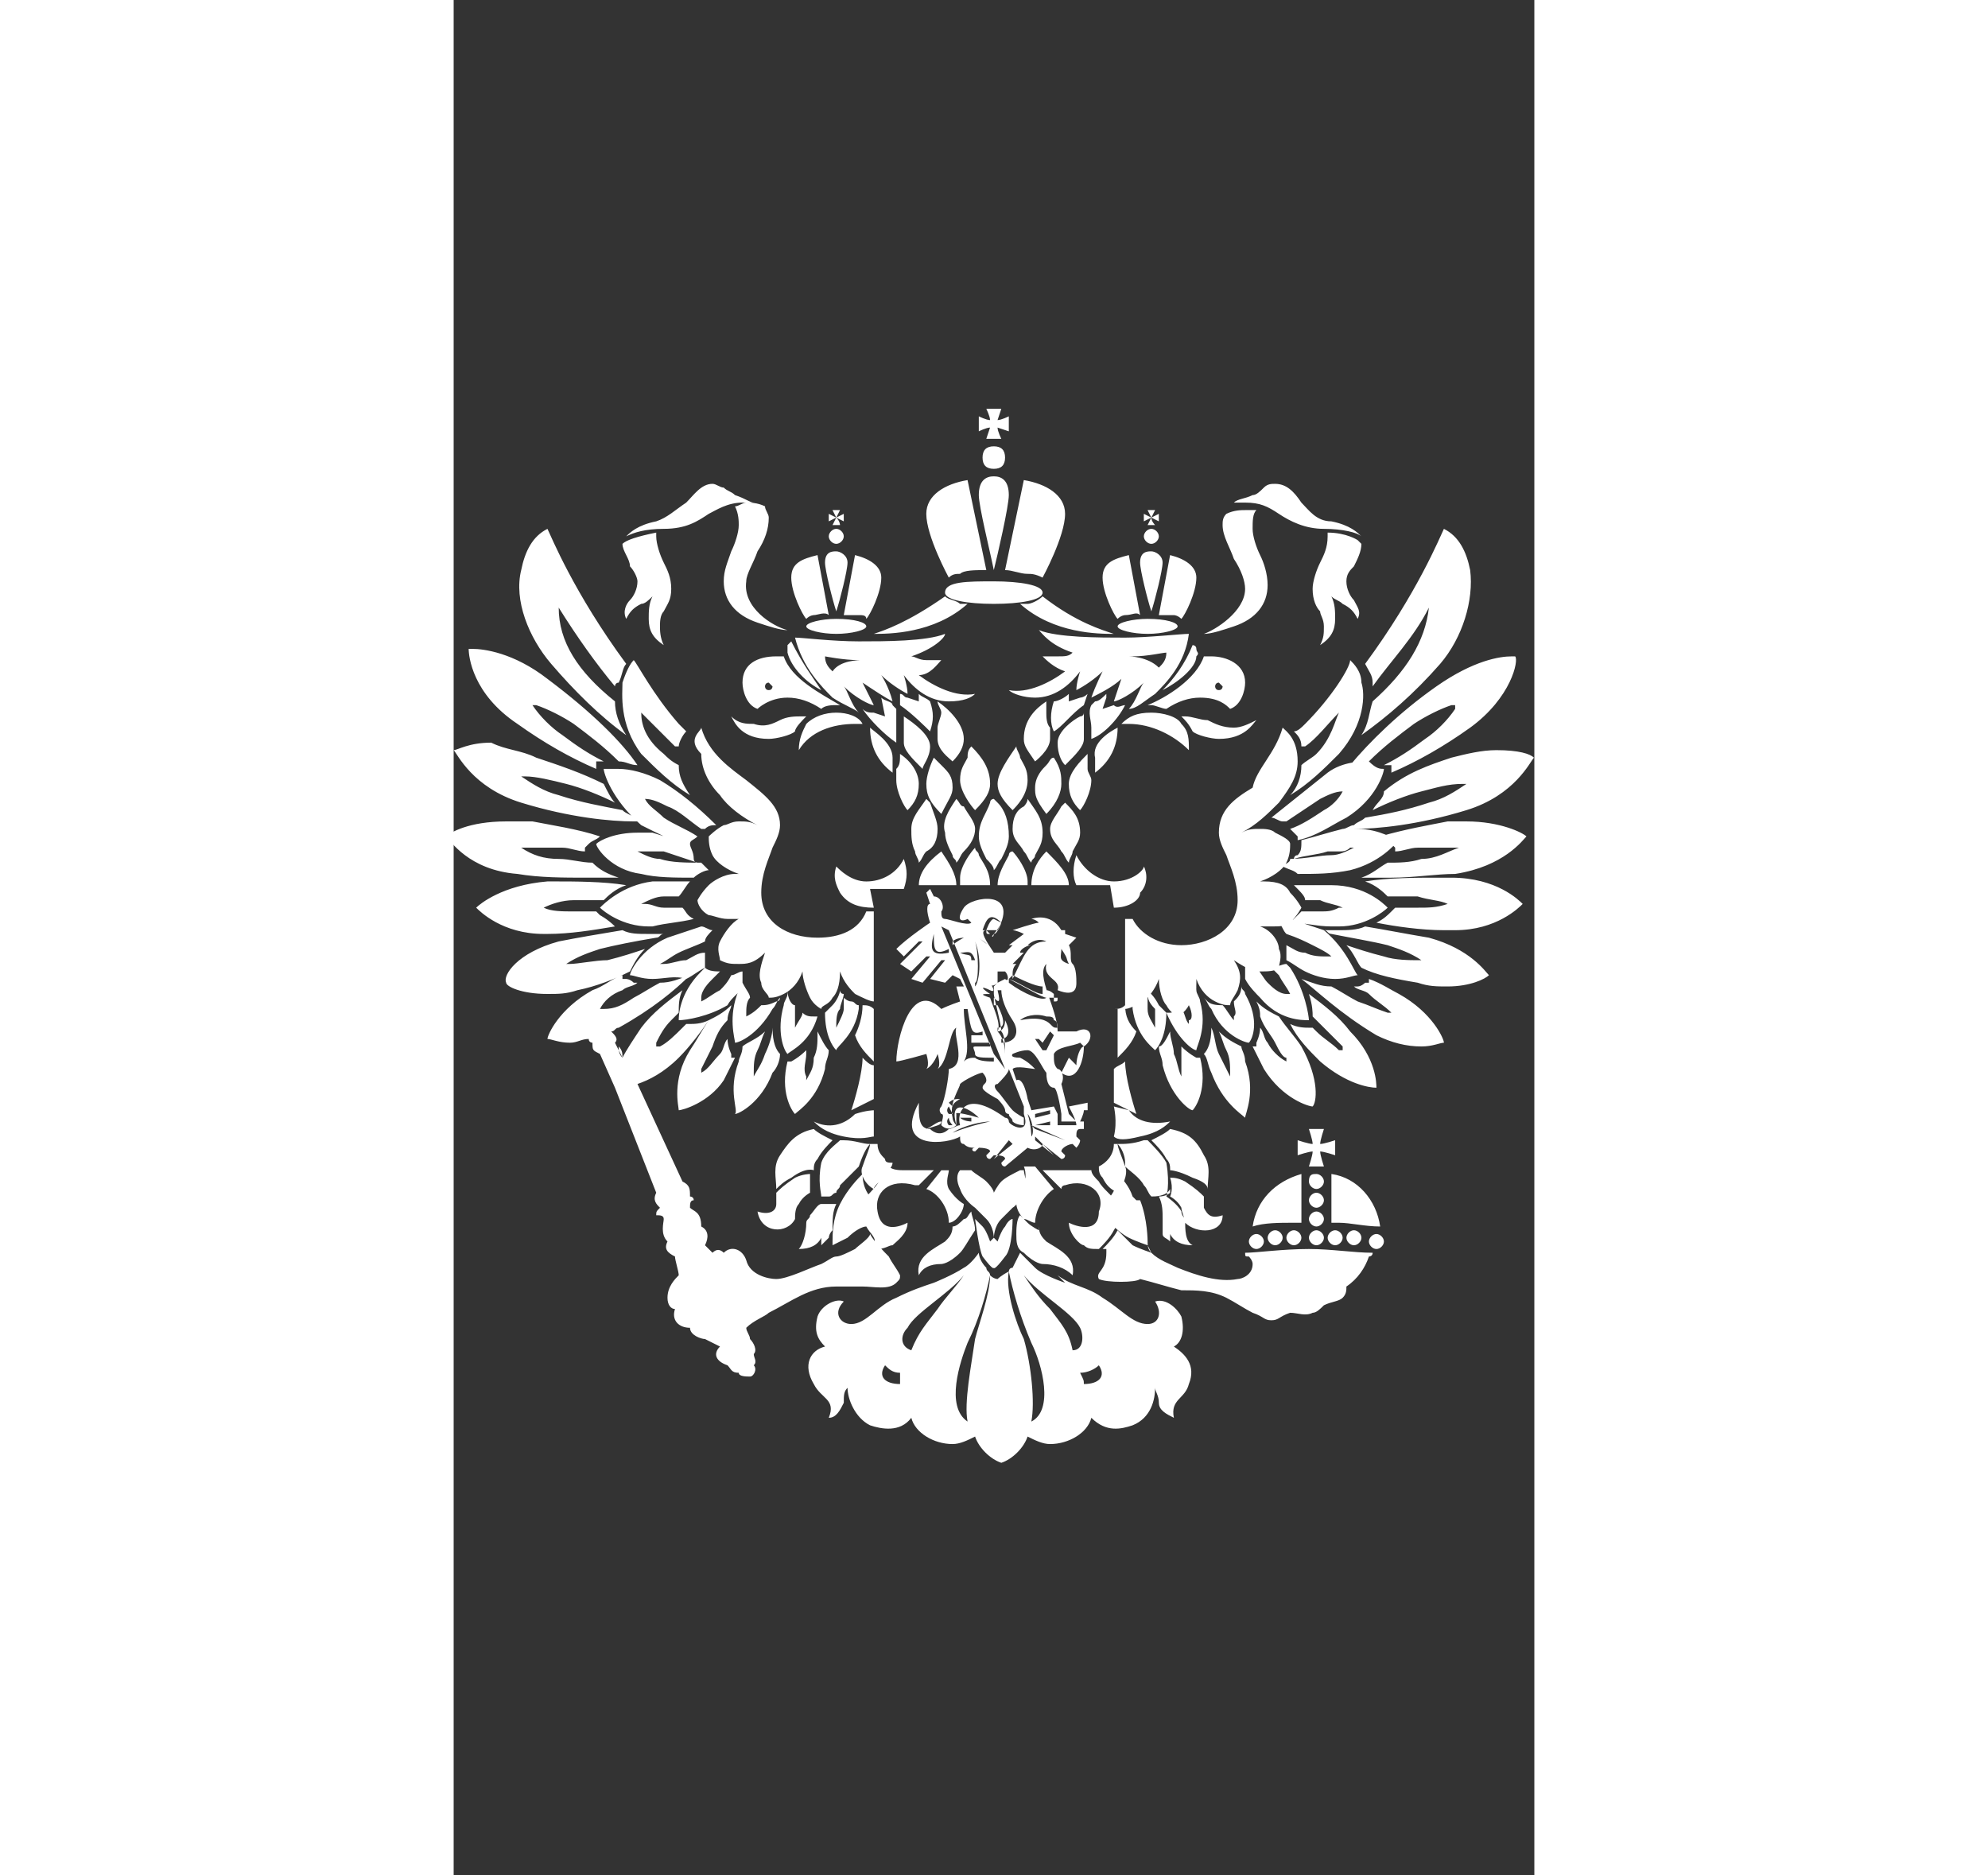 <?xml version="1.0" encoding="utf-8"?>
<svg viewBox="-448 256 28.811 50" enable-background="new -448 256 63 50" id="svg3536" version="1.1" width="53" height="50" style="shape-rendering:geometricPrecision" xmlns="http://www.w3.org/2000/svg">
  <rect x="-448" y="256" width="28.811" height="50" fill="#333333" stroke="none"/>
  <path d="m -420.9,275.4 c -0.7,0.5 -1.4,0.9 -2.1,1.2 0,-0.1 0,-0.1 0,-0.1 l 0,-0.1 -0.1,0 c 0,0 0,0 -0.1,0 0.4,-0.2 0.7,-0.4 1.1,-0.7 0.3,-0.2 0.6,-0.5 0.8,-0.8 l 0,-0.1 -0.1,0 c -0.3,0.1 -0.7,0.3 -1,0.5 -0.4,0.3 -0.8,0.6 -1.2,1 -0.2,0 -0.3,0 -0.5,0.1 0.5,-0.6 1.3,-1.4 2.3,-2.1 1,-0.7 1.7,-0.8 2,-0.8 0.1,0 0.1,0 0.1,0 0.1,0.1 -0.1,1.1 -1.2,1.9 m -2.9,0.2 c 0.2,-0.3 0.2,-0.6 0.3,-0.9 0.9,-0.8 1.4,-1.6 1.5,-2.5 -0.4,0.8 -1,1.4 -1.5,2.1 0,0 0,-0.1 0,-0.1 0,-0.2 -0.1,-0.3 -0.2,-0.5 1.4,-1.9 2,-3.4 2.1,-3.6 0.4,0.2 0.6,0.6 0.7,1.1 0.1,0.8 -0.2,1.8 -0.8,2.5 -0.7,0.8 -1.4,1.4 -2.1,1.9 m -0.4,-4.1 c 0,0.2 0.1,0.4 0.2,0.5 0.1,0.2 0.2,0.3 0.1,0.5 -0.1,-0.2 -0.2,-0.3 -0.4,-0.4 -0.1,-0.1 -0.2,-0.1 -0.3,-0.2 0.1,0.2 0.1,0.4 0.1,0.6 0,0.3 -0.1,0.5 -0.4,0.7 0.1,-0.2 0.1,-0.3 0.1,-0.5 0,-0.2 -0.1,-0.3 -0.1,-0.4 -0.1,-0.1 -0.2,-0.3 -0.2,-0.6 0,-0.2 0.1,-0.5 0.2,-0.7 0.1,-0.2 0.2,-0.4 0.2,-0.7 0,0 0,-0.1 0,-0.1 0.5,0 0.8,0.2 0.8,0.2 l 0.1,0.1 c 0,0.2 -0.1,0.4 -0.2,0.6 -0.1,0.1 -0.2,0.2 -0.2,0.4 m -1.8,-1.8 c -0.3,-0.2 -0.5,-0.3 -0.9,-0.3 -0.1,0 -0.2,0 -0.3,0 0.1,-0.1 0.3,-0.1 0.5,-0.2 0.1,0 0.2,-0.1 0.3,-0.2 0.1,-0.1 0.2,-0.1 0.3,-0.1 0.3,0 0.5,0.2 0.7,0.5 0.2,0.2 0.4,0.5 0.8,0.5 0.5,0.1 0.7,0.3 0.8,0.4 -0.1,-0.1 -0.5,-0.2 -1,-0.2 -0.5,0 -0.9,-0.2 -1.2,-0.4 m -0.6,-0.1 c -0.1,0.1 -0.1,0.3 -0.1,0.5 0,0.2 0.1,0.5 0.2,0.7 0.1,0.2 0.2,0.5 0.2,0.8 0,0.5 -0.3,0.9 -0.9,1.1 -0.3,0.1 -0.6,0.2 -0.8,0.2 0.3,-0.1 1.1,-0.6 1.1,-1.2 0,-0.2 -0.1,-0.5 -0.3,-0.8 -0.1,-0.3 -0.3,-0.6 -0.3,-0.9 0,-0.1 0,-0.2 0.1,-0.3 0.2,-0.1 0.4,-0.1 0.5,-0.1 0.1,0 0.2,0 0.3,0 m -2.5,4.8 c 0.3,-0.3 0.6,-0.7 0.8,-1.2 0,0 0.1,0 0.1,0.1 0,0.1 0.1,0.1 0,0.2 0,0.3 -0.5,0.7 -0.9,0.9 m 0.3,-2 c -0.1,0 -0.3,0 -0.4,0 l 0.3,-1.6 c 0.4,0.1 0.7,0.3 0.7,0.6 0,0.4 -0.3,1 -0.4,1.1 -0.1,-0.1 -0.2,-0.1 -0.2,-0.1 m -0.9,-1.4 c 0,-0.3 0.2,-0.3 0.3,-0.3 0.1,0 0.3,0.1 0.3,0.3 0,0.2 -0.2,1 -0.3,1.3 -0.1,-0.3 -0.3,-1.1 -0.3,-1.3 m 0.5,-0.7 c 0,0.1 -0.1,0.2 -0.2,0.2 -0.1,0 -0.2,-0.1 -0.2,-0.2 0,-0.1 0.1,-0.2 0.2,-0.2 0.1,0 0.2,0.1 0.2,0.2 m -0.1,-0.3 -0.1,0 -0.1,0 c 0,0 0.1,-0.2 0.1,-0.2 0,0 -0.2,0.1 -0.2,0.1 l 0,-0.1 0,-0.1 c 0,0 0.2,0.1 0.2,0.1 0,0 -0.1,-0.2 -0.1,-0.2 l 0.1,0 0.1,0 c 0,0 -0.1,0.2 -0.1,0.2 0,0 0.2,-0.1 0.2,-0.1 l 0,0.1 0,0.1 c 0,0 -0.2,-0.1 -0.2,-0.1 0,0.1 0.1,0.2 0.1,0.2 m -0.8,2.4 c 0,0 -0.1,0 -0.2,0.1 -0.1,-0.1 -0.4,-0.7 -0.4,-1.1 0,-0.4 0.3,-0.5 0.7,-0.6 l 0.3,1.6 c -0.1,-0.1 -0.2,0 -0.4,0 m -2.6,-1.1 c -0.2,0 -0.4,-0.1 -0.6,-0.1 l 0.5,-2.4 c 0.6,0.1 1.1,0.4 1.1,0.9 0,0.6 -0.6,1.7 -0.6,1.7 -0.2,-0.1 -0.3,-0.1 -0.4,-0.1 m -1.3,-2.1 c 0,-0.4 0.2,-0.5 0.4,-0.5 0.2,0 0.4,0.1 0.4,0.5 0,0.3 -0.3,1.6 -0.4,2 -0.1,-0.5 -0.4,-1.7 -0.4,-2 m 0.7,-1 c 0,0.2 -0.1,0.3 -0.3,0.3 -0.2,0 -0.3,-0.1 -0.3,-0.3 0,-0.2 0.1,-0.3 0.3,-0.3 0.2,0 0.3,0.1 0.3,0.3 m -0.1,-0.5 -0.2,0 -0.2,0 c 0,0 0.1,-0.3 0.1,-0.3 -0.1,0 -0.3,0.1 -0.3,0.1 l 0,-0.2 0,-0.2 c 0,0 0.2,0.1 0.3,0.1 0,-0.1 -0.1,-0.3 -0.1,-0.3 l 0.2,0 0.2,0 c 0,0 -0.1,0.3 -0.1,0.3 0.1,0 0.3,-0.1 0.3,-0.1 l 0,0.2 0,0.2 c 0,0 -0.3,-0.1 -0.3,-0.1 0,0.1 0.1,0.3 0.1,0.3 m -1.1,3.6 c -0.1,0 -0.2,0 -0.3,0.1 0,0 -0.6,-1.1 -0.6,-1.7 0,-0.5 0.5,-0.8 1.1,-0.9 l 0.5,2.4 c -0.3,0 -0.6,0 -0.7,0.1 m -2.7,1.1 c -0.1,0 -0.3,0 -0.4,0 l 0.3,-1.6 c 0.4,0.1 0.7,0.3 0.7,0.6 0,0.4 -0.3,1 -0.4,1.1 0,-0.1 -0.1,-0.1 -0.2,-0.1 m -0.9,-1.4 c 0,-0.3 0.2,-0.3 0.3,-0.3 0.1,0 0.3,0.1 0.3,0.3 0,0.2 -0.2,1 -0.3,1.3 -0.1,-0.3 -0.3,-1.1 -0.3,-1.3 m 0.5,-0.7 c 0,0.1 -0.1,0.2 -0.2,0.2 -0.1,0 -0.2,-0.1 -0.2,-0.2 0,-0.1 0.1,-0.2 0.2,-0.2 0.1,0 0.2,0.1 0.2,0.2 m -0.1,-0.3 -0.1,0 -0.1,0 c 0,0 0.1,-0.2 0.1,-0.2 0,0 -0.2,0.1 -0.2,0.1 l 0,-0.1 0,-0.1 c 0,0 0.2,0.1 0.2,0.1 0,0 -0.1,-0.2 -0.1,-0.2 l 0.1,0 0.1,0 c 0,0 -0.1,0.2 -0.1,0.2 0,0 0.2,-0.1 0.2,-0.1 l 0,0.1 0,0.1 c 0,0 -0.2,-0.1 -0.2,-0.1 0.1,0.1 0.1,0.2 0.1,0.2 m -0.7,2.4 c 0,0 -0.1,0 -0.2,0.1 -0.1,-0.1 -0.4,-0.7 -0.4,-1.1 0,-0.4 0.3,-0.5 0.7,-0.6 l 0.3,1.6 c -0.1,-0.1 -0.3,0 -0.4,0 m 0.2,2 c -0.4,-0.2 -0.8,-0.6 -0.9,-1 0,-0.1 0,-0.1 0,-0.2 0,0 0.1,-0.1 0.1,-0.1 0.3,0.6 0.6,1 0.8,1.3 m -0.9,-1.6 c -0.2,0 -0.5,-0.1 -0.8,-0.2 -0.6,-0.2 -0.9,-0.6 -0.9,-1.1 0,-0.3 0.1,-0.5 0.2,-0.8 0.1,-0.2 0.2,-0.5 0.2,-0.7 0,-0.1 0,-0.3 -0.1,-0.5 0.1,0 0.2,-0.1 0.3,-0.1 0.1,0 0.3,0 0.5,0.1 0,0.1 0.1,0.2 0.1,0.3 0,0.3 -0.1,0.6 -0.3,0.9 -0.1,0.3 -0.3,0.6 -0.3,0.8 -0.1,0.7 0.7,1.2 1.1,1.3 m -2.1,-3.1 c -0.3,0.2 -0.6,0.4 -1.2,0.4 -0.5,0 -0.8,0.1 -1,0.2 0.1,-0.1 0.3,-0.3 0.8,-0.4 0.3,-0.1 0.5,-0.3 0.8,-0.5 0.2,-0.2 0.4,-0.5 0.7,-0.5 0.1,0 0.2,0.1 0.3,0.1 0.1,0.1 0.2,0.1 0.3,0.2 0.3,0.1 0.4,0.2 0.5,0.2 -0.1,0 -0.2,0 -0.3,0 -0.4,0 -0.7,0.2 -0.9,0.3 m -2.3,0.8 c 0.1,-0.1 0.4,-0.2 0.9,-0.3 0,0 0,0.1 0,0.1 0,0.2 0.1,0.5 0.2,0.7 0.1,0.2 0.2,0.4 0.2,0.7 0,0.3 -0.1,0.4 -0.2,0.6 -0.1,0.1 -0.1,0.3 -0.1,0.4 0,0.1 0,0.3 0.1,0.5 -0.3,-0.2 -0.4,-0.4 -0.4,-0.7 0,-0.2 0,-0.4 0.1,-0.6 -0.1,0.1 -0.2,0.2 -0.3,0.2 -0.2,0.1 -0.3,0.2 -0.4,0.4 -0.1,-0.2 0,-0.4 0.1,-0.5 0.1,-0.1 0.2,-0.3 0.2,-0.5 0,-0.1 -0.1,-0.3 -0.2,-0.4 0,-0.2 -0.2,-0.4 -0.2,-0.6 m -0.2,3.8 c -0.5,-0.6 -1,-1.3 -1.5,-2.1 0,0.9 0.5,1.7 1.5,2.5 0,0.3 0.1,0.6 0.3,0.9 -0.7,-0.5 -1.4,-1.2 -2,-1.9 -0.6,-0.7 -1,-1.7 -0.8,-2.5 0.1,-0.5 0.3,-0.9 0.7,-1.1 0.1,0.2 0.7,1.7 2.1,3.6 -0.1,0.1 -0.1,0.3 -0.2,0.5 -0.1,0 -0.1,0.1 -0.1,0.1 m 0.6,2.1 c -0.2,0 -0.3,-0.1 -0.5,-0.1 -0.4,-0.4 -0.8,-0.7 -1.2,-1 -0.3,-0.2 -0.7,-0.4 -1,-0.5 l -0.1,0 c 0.2,0.3 0.5,0.6 0.8,0.8 0.4,0.3 0.7,0.5 1.1,0.7 -0.1,0 -0.1,0 -0.1,0 l -0.1,0 0,0.1 c 0,0 0,0.1 0,0.1 -0.7,-0.3 -1.4,-0.7 -2.1,-1.2 -1.2,-0.8 -1.3,-1.8 -1.3,-2 0,0 0.1,0 0.1,0 0.3,0 1.1,0.1 2,0.8 1.2,0.9 2,1.7 2.4,2.3 m -2.7,-0.2 c 0.6,0.2 1.2,0.4 1.8,0.7 0.1,0.2 0.2,0.4 0.3,0.5 -0.4,-0.2 -0.9,-0.4 -1.3,-0.5 -0.4,-0.1 -0.8,-0.2 -1.1,-0.2 l -0.1,0 c 0.3,0.2 0.6,0.4 1,0.5 0.6,0.2 1.2,0.3 1.7,0.4 0.1,0.1 0.2,0.1 0.3,0.2 0.1,0.1 0.2,0.1 0.3,0.1 -0.1,0 -0.2,0 -0.3,0 -0.6,0 -1.7,-0.1 -3,-0.5 -1.3,-0.4 -1.7,-1.3 -1.8,-1.4 0.1,0 0.4,-0.2 1,-0.2 0.4,0.2 0.8,0.2 1.2,0.4 m -0.1,1.7 c 0.5,0.1 1.2,0.2 1.8,0.4 -0.1,0.1 -0.2,0.1 -0.3,0.2 l -0.1,0.1 0,0.1 c -0.2,0 -0.4,-0.1 -0.6,-0.1 -0.2,0 -0.3,0 -0.5,0 0,0 -0.1,0 -0.1,0 -0.2,0 -0.3,0 -0.5,0 l -0.1,0 0.1,0 c 0.3,0.2 0.6,0.3 1,0.3 0.3,0 0.6,0.1 0.9,0.1 0.2,0.2 0.4,0.3 0.7,0.4 -0.3,0 -0.6,0 -0.8,0 -0.7,0 -1.3,0 -1.9,-0.1 -1.3,-0.1 -1.8,-0.9 -1.9,-1 0.1,-0.1 0.6,-0.4 1.6,-0.4 0.4,0 0.5,0 0.7,0 m 0.6,1.6 c 0.5,0 1.3,0 1.9,0.1 -0.3,0.1 -0.5,0.3 -0.6,0.4 -0.2,0 -0.3,0 -0.5,0 -0.1,0 -0.2,0 -0.3,0 -0.3,0 -0.6,0.1 -0.8,0.2 l -0.1,0 0.1,0 c 0.2,0.1 0.5,0.1 0.8,0.1 0,0 0.1,0 0.1,0 0,0 0.1,0 0.1,0 0.1,0 0.3,0 0.4,0 l 0.1,0.1 c 0,0 0.2,0.1 0.4,0.3 -0.6,0.1 -1.2,0.2 -1.8,0.2 0,0 -0.1,0 -0.1,0 -1.1,0 -1.7,-0.6 -1.8,-0.7 0.1,-0.1 0.7,-0.6 1.9,-0.7 -0.1,0 0.1,0 0.2,0 m 0.1,1.6 c 0.5,-0.1 1.1,-0.2 1.7,-0.3 0.2,0.1 0.4,0.1 0.7,0.1 0.1,0 0.1,0 0.2,0 0.1,0 0.1,0 0.2,0 -0.1,0 -0.1,0.1 -0.2,0.1 -0.6,0.1 -1.1,0.2 -1.5,0.3 -0.3,0.1 -0.6,0.2 -0.9,0.4 0,0 0.1,0 0.1,0 0.2,0 0.7,-0.1 1,-0.1 0.4,-0.1 0.7,-0.2 1,-0.3 -0.2,0.2 -0.3,0.4 -0.4,0.6 -0.4,0.2 -0.9,0.4 -1.4,0.5 -0.3,0.1 -0.5,0.1 -0.8,0.1 -0.7,0 -1.1,-0.2 -1.1,-0.3 -0.1,-0.2 0.3,-0.8 1.4,-1.1 m 0.9,1.3 c 0.3,-0.1 0.5,-0.3 0.8,-0.4 l 0,0.1 0.1,0 c 0,0 0.1,0 0.2,0.1 0,0 0.1,0 0.1,0 -0.1,0.1 -0.3,0.1 -0.4,0.2 -0.3,0.1 -0.5,0.3 -0.6,0.5 l 0.1,0 c 0.3,0 0.5,-0.1 0.8,-0.3 0.2,-0.1 0.5,-0.3 0.7,-0.4 0.3,0 0.5,-0.1 0.8,-0.2 -0.4,0.4 -1,0.9 -1.9,1.4 -0.1,0 -0.1,0.1 -0.2,0.1 0.1,0.1 0.2,0.2 0.1,0.3 l 0.2,0.4 c 0,0 0,0 0,0 0,-0.1 0,-0.2 -0.1,-0.3 0,0.1 0,0.2 0.1,0.3 0.1,-0.2 0.3,-0.5 0.5,-0.8 0.3,-0.4 0.7,-0.7 1.1,-1 -0.1,0.2 -0.1,0.4 -0.1,0.6 -0.1,0.1 -0.1,0.1 -0.2,0.2 -0.2,0.2 -0.3,0.4 -0.4,0.6 l 0,0.1 0.1,0 c 0.2,-0.1 0.4,-0.3 0.6,-0.5 0,0 0.1,-0.1 0.1,-0.1 0,0 0,0 0.1,0 0.1,0 0.3,0 0.5,-0.1 -0.2,0.3 -0.5,0.7 -0.8,1 -0.4,0.4 -0.8,0.6 -1.1,0.7 l 1.2,2.6 c 0.2,0.1 0.2,0.2 0.2,0.4 0,0 0.1,0 0.1,0.1 -0.1,0 -0.1,0.1 -0.1,0.2 0.1,0.1 0.3,0.1 0.3,0.5 0.2,0.1 0.2,0.3 0.1,0.5 0.1,0.1 0.2,0.2 0.2,0.2 0.1,-0.1 0.2,-0.1 0.3,0 0.2,-0.2 0.5,-0.1 0.6,0.2 0.1,0.4 0.6,0.5 0.8,0.5 0.3,0 0.9,-0.3 1.2,-0.4 0.2,-0.1 0.3,-0.2 0.4,-0.2 0.1,0 0.3,-0.1 0.5,-0.2 0.1,-0.1 0.4,-0.3 0.4,-0.4 0.1,0.2 0.4,0.5 0.5,0.6 0.1,0.2 0.2,0.3 0.3,0.5 0,0.1 0,0.1 -0.1,0.2 -0.2,0.2 -0.6,0.1 -0.9,0.1 -0.2,0 -0.5,0 -0.7,0 -0.7,0 -1.2,0.4 -1.8,0.7 -0.1,0.1 -0.4,0.2 -0.6,0.4 0,0.1 0.1,0.2 0.1,0.3 0.1,0.1 0.2,0.3 0.1,0.4 0,0.1 0.1,0.2 0,0.3 0.1,0.1 0,0.3 -0.1,0.3 -0.1,0 -0.3,0 -0.3,-0.1 -0.2,0 -0.2,-0.1 -0.3,-0.2 -0.3,-0.1 -0.4,-0.3 -0.2,-0.5 -0.2,-0.1 -0.2,-0.1 -0.4,-0.2 -0.1,0 -0.4,-0.1 -0.4,-0.3 -0.3,0 -0.5,-0.2 -0.4,-0.5 -0.1,0 -0.2,-0.1 -0.2,-0.3 0,-0.3 0.2,-0.5 0.3,-0.6 0,-0.1 -0.1,-0.4 -0.1,-0.5 -0.2,-0.1 -0.3,-0.2 -0.2,-0.4 -0.2,-0.2 -0.1,-0.5 -0.1,-0.6 0,-0.1 -0.1,-0.1 -0.2,-0.1 0,-0.1 0,-0.1 0.1,-0.2 -0.1,-0.1 -0.2,-0.2 -0.1,-0.4 l -1.1,-2.8 c 0,0 0,0 0,0 l -0.4,-0.9 c -0.2,-0.1 -0.2,-0.1 -0.2,-0.3 0,0 -0.1,0 -0.1,-0.1 -0.2,0 -0.3,0.1 -0.5,0.1 -0.3,0 -0.5,-0.1 -0.6,-0.1 0,-0.1 0.3,-0.8 1.2,-1.3 m 6.2,9.5 c -0.2,-0.2 -0.3,-0.4 -0.2,-0.8 0.1,-0.3 0.5,-0.5 0.7,-0.4 -0.3,0.3 -0.1,0.6 0.2,0.6 0.4,0 0.7,-0.5 1.2,-0.7 0.4,-0.2 0.7,-0.3 1,-0.4 0,0 0.5,-0.2 0.8,-0.4 0.2,-0.1 0.4,-0.4 0.4,-0.4 0,0 0,0.2 0.2,0.4 0,0.1 0.1,0.1 0.1,0.2 -0.1,0.5 -0.3,1.2 -0.6,1.8 -0.2,0.5 -0.6,1.7 0,2.1 -0.1,-0.5 0.1,-1.5 0.2,-2.2 0.1,-0.4 0.4,-1.2 0.4,-1.7 0.1,0.1 0.2,0.1 0.2,0.1 0,0 0.1,-0.1 0.3,-0.2 -0.1,0.5 0.2,1.4 0.4,1.8 0.2,0.7 0.3,1.7 0.2,2.2 0.6,-0.3 0.3,-1.5 0,-2.1 -0.3,-0.7 -0.5,-1.4 -0.6,-1.9 0,0 0,-0.1 0.1,-0.1 0.1,-0.2 0.2,-0.4 0.2,-0.4 0,0 0.2,0.2 0.4,0.4 0.2,0.2 0.8,0.4 0.8,0.4 l -0.2,-0.2 c 0.4,0.3 0.8,0.3 1.2,0.6 0.5,0.3 0.8,0.7 1.2,0.7 0.3,0 0.4,-0.3 0.2,-0.6 0.3,-0.1 0.6,0.2 0.7,0.4 0.1,0.4 0,0.7 -0.2,0.8 0.3,0.2 0.6,0.5 0.4,1 -0.1,0.4 -0.5,0.4 -0.4,0.9 -0.2,-0.1 -0.4,-0.2 -0.4,-0.4 0,-0.2 -0.1,-0.3 -0.1,-0.4 0,0.3 -0.1,0.8 -0.6,1 -0.3,0.1 -0.7,0.2 -1.1,-0.2 -0.1,0.4 -0.6,0.7 -1.1,0.7 -0.2,0 -0.4,-0.1 -0.6,-0.2 -0.1,0.3 -0.4,0.6 -0.7,0.7 -0.3,-0.1 -0.6,-0.4 -0.7,-0.7 -0.2,0.1 -0.4,0.2 -0.6,0.2 -0.5,0 -1,-0.3 -1.1,-0.7 -0.3,0.4 -0.8,0.3 -1.1,0.2 -0.4,-0.2 -0.6,-0.7 -0.6,-1 -0.1,0.1 -0.1,0.2 -0.1,0.4 -0.1,0.2 -0.2,0.4 -0.4,0.4 0.2,-0.5 -0.2,-0.5 -0.4,-0.9 -0.3,-0.5 -0.1,-0.9 0.3,-1 m 6.9,1 c 0.4,0 0.6,-0.2 0.4,-0.5 -0.1,0.1 -0.3,0.2 -0.5,0.2 0.1,0.2 0.1,0.2 0.1,0.3 m -0.9,-2 c 0.3,0.4 0.5,0.6 0.6,1.1 0.3,0 0.3,-0.4 0.2,-0.6 -0.2,-0.4 -1.1,-0.9 -1.5,-1.4 0.2,0.3 0.4,0.6 0.7,0.9 m -3.7,1.1 c 0.2,-0.5 0.4,-0.7 0.7,-1.1 0.2,-0.3 0.5,-0.6 0.7,-0.9 -0.4,0.5 -1.3,1 -1.5,1.4 -0.2,0.2 -0.2,0.5 0.1,0.6 m -0.3,0.9 c 0,-0.1 0,-0.2 0,-0.3 -0.2,0 -0.3,-0.1 -0.4,-0.2 -0.2,0.3 0,0.5 0.4,0.5 m 5.3,-2.8 c -0.1,-0.2 0.2,-0.2 0.2,-0.7 0,0 0,-0.1 0,-0.1 0,0 0,0 -0.1,0 0.1,-0.1 0.3,-0.3 0.4,-0.5 0.1,0.1 0.3,0.3 0.4,0.4 0.2,0.1 0.5,0.2 0.5,0.2 l -0.1,-0.2 c 0,0 -0.3,-0.1 -0.5,-0.2 -0.2,-0.1 -0.4,-0.3 -0.4,-0.3 0.1,-0.4 -0.1,-0.8 -0.1,-0.8 0,0 0.2,-0.2 0.2,-0.6 0.1,0.1 0.3,0.3 0.4,0.6 -0.1,0 -0.1,-0.1 -0.1,-0.1 l 0.2,0.2 c 0,0 0,0 0.1,0 0.2,0.5 0.2,1.1 0.2,1.1 0,0.1 0,0.2 0.1,0.3 0.2,0.2 0.5,0.3 0.7,0.4 0.5,0.2 1.1,0.4 1.6,0.3 0.1,0 0.4,-0.1 0.4,-0.4 0,-0.1 -0.1,-0.2 -0.1,-0.2 -0.1,0 -0.1,0 -0.1,-0.1 0.3,0 1,-0.1 1.7,-0.1 0.6,0 1.2,0.1 1.7,0.1 0,0.1 -0.1,0.1 -0.1,0.1 -0.1,0.3 -0.3,0.6 -0.6,0.8 0,0.1 0,0.2 -0.1,0.3 -0.1,0.1 -0.3,0.1 -0.5,0.2 -0.1,0.1 -0.2,0.2 -0.3,0.2 -0.2,0.1 -0.4,0 -0.6,0 -0.3,0.1 -0.3,0.2 -0.5,0.2 -0.2,0 -0.2,-0.1 -0.5,-0.2 -0.2,-0.1 -0.5,-0.3 -0.7,-0.4 -0.4,-0.2 -0.8,-0.2 -1.2,-0.2 -0.4,-0.1 -0.7,-0.2 -1.1,-0.3 -0.1,0.1 -0.9,0.1 -1.1,0 m 7.2,-1 c 0,-0.1 0.1,-0.2 0.2,-0.2 0.1,0 0.2,0.1 0.2,0.2 0,0.1 -0.1,0.2 -0.2,0.2 -0.1,0 -0.2,-0.1 -0.2,-0.2 m -1.8,-7 c 0.3,0.1 0.5,0.2 0.8,0.2 0.2,0.1 0.5,0.3 0.7,0.4 0.3,0.1 0.5,0.2 0.8,0.3 l 0.1,0 c -0.2,-0.2 -0.4,-0.3 -0.6,-0.5 -0.1,-0.1 -0.3,-0.1 -0.4,-0.2 0,0 0.1,0 0.1,0 0.1,0 0.2,-0.1 0.2,-0.1 l 0.1,0 0,-0.1 c 0.3,0.1 0.6,0.3 0.8,0.4 0.9,0.5 1.2,1.2 1.2,1.3 -0.1,0 -0.3,0.1 -0.6,0.1 -0.4,0 -0.8,-0.1 -1.2,-0.3 -1,-0.6 -1.6,-1.2 -2,-1.5 m 1.6,-0.3 c -0.1,-0.1 -0.2,-0.4 -0.4,-0.6 0.3,0.1 0.6,0.2 1,0.3 0.3,0.1 0.7,0.1 0.9,0.1 0.1,0 0.1,0 0.1,0 -0.3,-0.2 -0.6,-0.3 -0.9,-0.4 -0.4,-0.1 -1,-0.2 -1.5,-0.3 -0.1,0 -0.1,-0.1 -0.2,-0.1 0.1,0 0.1,0 0.2,0 0.1,0 0.1,0 0.2,0 0.2,0 0.5,0 0.7,-0.1 0.6,0.1 1.1,0.2 1.7,0.3 1.1,0.3 1.5,0.9 1.6,1 -0.1,0.1 -0.5,0.3 -1.1,0.3 -0.3,0 -0.5,0 -0.8,-0.1 -0.6,-0.1 -1.1,-0.2 -1.5,-0.4 m 2.2,-1 c -0.6,0 -1.3,-0.1 -1.8,-0.2 0.2,-0.1 0.3,-0.2 0.4,-0.3 l 0.1,-0.1 c 0.1,0 0.3,0 0.4,0 0,0 0.1,0 0.1,0 0,0 0.1,0 0.1,0 0.3,0 0.5,0 0.8,-0.1 l 0.1,0 -0.1,0 c -0.2,-0.1 -0.5,-0.1 -0.8,-0.2 -0.1,0 -0.2,0 -0.3,0 -0.2,0 -0.3,0 -0.5,0 -0.1,-0.1 -0.3,-0.3 -0.6,-0.4 0.6,-0.1 1.4,-0.1 1.9,-0.1 0.1,0 0.2,0 0.4,0 1.2,0 1.8,0.6 1.9,0.7 -0.1,0.1 -0.7,0.7 -1.8,0.7 -0.2,0 -0.2,0 -0.3,0 m -1.4,-1.4 c -0.2,0 -0.5,0 -0.8,0 0.3,-0.1 0.5,-0.3 0.7,-0.4 0.3,0 0.6,0 0.9,-0.1 0.4,0 0.7,-0.2 1,-0.3 l 0.1,0 -0.1,0 c -0.2,0 -0.3,0 -0.5,0 0,0 -0.1,0 -0.1,0 -0.2,0 -0.3,0 -0.5,0 -0.2,0 -0.4,0.1 -0.6,0.1 l 0,-0.1 -0.1,-0.1 c 0,0 -0.1,-0.1 -0.3,-0.2 0.7,-0.2 1.3,-0.3 1.8,-0.4 0.2,0 0.3,0 0.5,0 0.9,0 1.5,0.3 1.6,0.4 -0.1,0.1 -0.6,0.8 -1.9,1 -0.5,0 -1.1,0.1 -1.7,0.1 m 1.6,-3.2 c 0.4,-0.1 0.8,-0.2 1.2,-0.2 0.6,0 0.9,0.1 1,0.2 -0.1,0.1 -0.5,1 -1.8,1.4 -1.3,0.4 -2.4,0.5 -3,0.5 -0.1,0 -0.2,0 -0.3,0 0.1,0 0.2,-0.1 0.3,-0.1 0.1,-0.1 0.2,-0.1 0.3,-0.2 0.6,-0.1 1.1,-0.2 1.7,-0.4 0.4,-0.1 0.7,-0.3 1,-0.5 l -0.1,0 c -0.4,0 -0.7,0.1 -1.1,0.2 -0.4,0.1 -0.9,0.3 -1.3,0.5 0.1,-0.2 0.3,-0.3 0.3,-0.5 0.6,-0.5 1.2,-0.7 1.8,-0.9 m -1.8,0.3 c 0,0.1 -0.2,0.8 -1,1.3 -0.4,0.2 -0.8,0.5 -1.3,0.6 0,0 0,-0.1 0,-0.1 0,0 -0.1,-0.1 -0.2,-0.2 0.3,-0.1 0.6,-0.3 0.9,-0.5 0.2,-0.1 0.4,-0.3 0.5,-0.5 -0.2,0 -0.4,0.1 -0.6,0.2 -0.3,0.2 -0.6,0.4 -0.9,0.6 0,0 -0.1,0 -0.1,0 -0.1,0 -0.2,-0.1 -0.3,-0.1 0.5,-0.4 1,-0.8 1.5,-1.2 0.4,-0.3 0.9,-0.3 1.1,-0.3 0.2,0.2 0.3,0.2 0.4,0.2 m -2.1,-1.2 c 0.7,-0.7 1.2,-1.5 1.2,-1.7 0.1,0.1 0.3,0.3 0.3,0.6 0.1,0.3 0.1,1.1 -0.6,1.9 -0.4,0.4 -0.8,0.8 -1.3,1.1 0.2,-0.2 0.3,-0.5 0.3,-0.8 0.1,-0.1 0.3,-0.2 0.4,-0.3 0.4,-0.4 0.5,-0.9 0.6,-1.1 l 0,-0.1 0,0.1 c -0.3,0.3 -0.6,0.7 -0.9,0.9 0,0 0,0 -0.1,0 0,-0.2 -0.1,-0.3 -0.2,-0.4 0.1,0 0.2,-0.1 0.3,-0.2 m -0.6,0.1 c 0.1,0.1 0.4,0.3 0.4,0.9 0,0.4 -0.2,0.7 -0.5,1.1 -0.3,0.3 -0.6,0.6 -1,0.8 0,0 0,0 0,0 0.2,-0.1 0.3,-0.1 0.5,-0.1 0.1,0 0.3,0 0.4,0.1 0.2,0.1 0.4,0.2 0.4,0.3 0,0.1 0,0.3 -0.1,0.5 -0.1,0.2 -0.4,0.4 -0.7,0.5 0,0 0,0 0.1,0 0.4,0 0.6,0.1 0.7,0.3 0.2,0.2 0.3,0.4 0.3,0.4 0,0 -0.1,0.2 -0.3,0.4 -0.1,0.1 -0.3,0.1 -0.5,0.1 -0.1,0 -0.2,0 -0.3,0 0,0 0,0 0,0 0.3,0.1 0.5,0.4 0.5,0.6 0.1,0.2 0,0.4 0,0.5 -0.1,0.1 -0.3,0.1 -0.5,0.1 -0.2,0 -0.4,-0.1 -0.7,-0.3 0.2,0.3 0.2,0.5 0.1,0.8 -0.1,0.2 -0.2,0.3 -0.2,0.4 -0.1,0 -0.2,0 -0.4,-0.1 -0.2,-0.1 -0.4,-0.3 -0.5,-0.6 0,0.3 0,0.6 -0.2,0.7 -0.1,0.2 -0.3,0.3 -0.3,0.3 0,0 -0.2,-0.1 -0.3,-0.3 -0.1,-0.1 -0.2,-0.4 -0.2,-0.7 -0.1,0.3 -0.3,0.5 -0.4,0.6 -0.2,0.1 -0.4,0.2 -0.5,0.2 l 0,-2.4 c 0,0 0,0 0.1,0 0,0 0.1,0 0.1,0 0.2,0.4 0.7,0.7 1.3,0.7 0.7,0 1.5,-0.4 1.5,-1.2 0,-0.5 -0.2,-0.9 -0.3,-1.2 -0.1,-0.2 -0.2,-0.4 -0.2,-0.6 0,-0.6 0.4,-0.9 0.9,-1.2 0.1,-0.5 0.6,-0.9 0.8,-1.6 m -1.7,0.3 c -0.2,0 -0.6,-0.1 -0.7,-0.2 -0.1,-0.2 -0.2,-0.3 -0.3,-0.4 0,0 0.1,0 0.1,0 0.2,0 0.4,0.1 0.6,0.1 0.2,0.1 0.4,0.2 0.7,0.2 0.2,0 0.4,-0.1 0.6,-0.2 -0.1,0.1 -0.3,0.5 -1,0.5 m -0.4,-2.2 c 0.1,0 0.2,0 0.2,0 0.4,0 0.9,0.2 0.9,0.7 0,0.2 -0.1,0.6 -0.4,0.7 -0.1,-0.1 -0.3,-0.3 -0.8,-0.3 -0.3,0 -0.6,0.1 -0.9,0.3 -0.1,0 -0.3,-0.1 -0.4,-0.1 0,0 -0.1,0 -0.1,0 0.5,-0.2 1.3,-0.7 1.5,-1.3 m 0.4,0.9 c 0.1,0 0.1,-0.1 0.1,-0.1 0,0 -0.1,-0.1 -0.1,-0.1 -0.1,0 -0.1,0.1 -0.1,0.1 0,0 0,0.1 0.1,0.1 m -2.8,-1.5 c -0.4,0 -1.6,0 -2.5,-0.8 0.1,0 0.2,0 0.2,0 0.1,0 0.3,-0.1 0.4,-0.2 0.9,0.7 1.6,0.9 1.9,1 m -3.2,-1.4 c 0.7,0 1.3,0.1 1.3,0.3 0,0.2 -0.6,0.3 -1.3,0.3 -0.7,0 -1.3,-0.1 -1.3,-0.3 0,-0.3 0.6,-0.3 1.3,-0.3 m -0.9,0.6 c 0.1,0 0.2,0 0.2,0 -0.9,0.8 -2.1,0.8 -2.5,0.8 0.3,-0.1 0.9,-0.3 1.9,-1 0.1,0.1 0.3,0.1 0.4,0.2 m -4.9,1.4 c 0.1,0 0.2,0 0.2,0 0.2,0.6 1,1 1.5,1.3 0,0 -0.1,0 -0.1,0 -0.1,0 -0.3,0 -0.4,0.1 -0.3,-0.2 -0.6,-0.3 -0.9,-0.3 -0.5,0 -0.8,0.3 -0.8,0.3 -0.3,-0.1 -0.4,-0.5 -0.4,-0.7 0,-0.5 0.4,-0.7 0.9,-0.7 m -0.2,0.9 c 0.1,0 0.1,-0.1 0.1,-0.1 0,0 -0.1,-0.1 -0.1,-0.1 -0.1,0 -0.1,0.1 -0.1,0.1 0,0 0,0.1 0.1,0.1 m 0.3,0.8 c 0.2,-0.1 0.4,-0.1 0.6,-0.1 0,0 0.1,0 0.1,0 -0.1,0.1 -0.3,0.3 -0.3,0.4 -0.1,0.1 -0.5,0.2 -0.7,0.2 -0.7,0 -0.9,-0.4 -1,-0.6 0.2,0.2 0.4,0.2 0.6,0.2 0.3,0.1 0.5,0 0.7,-0.1 m -2.1,0.2 c 0.2,0.7 0.8,1.1 1.2,1.4 0.5,0.4 0.9,0.7 0.9,1.2 0,0.2 -0.1,0.4 -0.2,0.6 -0.1,0.3 -0.3,0.7 -0.3,1.2 0,0.8 0.7,1.2 1.5,1.2 0.6,0 1.1,-0.2 1.3,-0.7 0,0 0.1,0 0.1,0 0,0 0,0 0.1,0 l 0,2.4 c -0.1,0 -0.3,-0.1 -0.5,-0.2 -0.1,-0.1 -0.3,-0.3 -0.4,-0.6 0,0.4 -0.1,0.6 -0.2,0.7 -0.1,0.2 -0.3,0.2 -0.3,0.3 0,0 -0.2,-0.1 -0.3,-0.3 -0.1,-0.2 -0.2,-0.5 -0.2,-0.7 -0.1,0.3 -0.3,0.5 -0.5,0.6 -0.2,0.1 -0.3,0.1 -0.4,0.1 0,-0.1 -0.2,-0.2 -0.2,-0.4 -0.1,-0.2 0,-0.5 0.1,-0.8 -0.3,0.3 -0.5,0.3 -0.7,0.3 -0.2,0 -0.3,0 -0.5,-0.1 0,-0.1 -0.1,-0.3 0,-0.5 0.1,-0.2 0.3,-0.5 0.5,-0.6 0,0 0,0 0,0 -0.1,0 -0.2,0 -0.3,0 -0.2,0 -0.4,-0.1 -0.5,-0.1 -0.2,-0.1 -0.3,-0.3 -0.3,-0.4 0,0 0.1,-0.2 0.3,-0.4 0.1,-0.1 0.4,-0.3 0.7,-0.3 0,0 0,0 0.1,0 -0.3,-0.1 -0.6,-0.3 -0.7,-0.5 -0.1,-0.2 -0.1,-0.4 -0.1,-0.5 0,0 0.2,-0.2 0.4,-0.3 0.1,0 0.2,-0.1 0.4,-0.1 0.2,0 0.3,0 0.5,0.1 0,0 0,0 0,0 -0.4,-0.2 -0.8,-0.5 -1,-0.8 -0.3,-0.3 -0.5,-0.7 -0.5,-1.1 -0.4,-0.4 0,-0.6 0,-0.7 m -2.1,-1.2 c 0.1,-0.3 0.2,-0.5 0.3,-0.6 0.1,0.1 0.5,0.9 1.2,1.7 0.1,0.1 0.2,0.2 0.2,0.2 -0.1,0.1 -0.2,0.3 -0.2,0.4 0,0 0,0 -0.1,0 -0.3,-0.3 -0.6,-0.6 -0.9,-0.9 l 0,-0.1 0,0.1 c 0,0.3 0.1,0.7 0.6,1.1 0.1,0.1 0.2,0.2 0.4,0.3 0,0.3 0.1,0.5 0.3,0.8 -0.5,-0.3 -0.9,-0.7 -1.3,-1.1 -0.6,-0.8 -0.5,-1.6 -0.5,-1.9 m -0.5,2.3 c 0.1,0 0.2,0 0.4,0 0.3,0 0.7,0.1 1.1,0.3 0.5,0.3 1,0.7 1.5,1.2 -0.1,0 -0.2,0 -0.3,0.1 0,0 -0.1,0 -0.1,0 -0.3,-0.2 -0.6,-0.5 -0.9,-0.6 -0.2,-0.1 -0.4,-0.2 -0.6,-0.2 0.1,0.2 0.3,0.3 0.5,0.5 0.3,0.2 0.6,0.3 0.9,0.5 -0.1,0.1 -0.2,0.1 -0.2,0.2 0,0 0,0 0,0.1 -0.5,-0.2 -0.9,-0.4 -1.3,-0.6 -0.8,-0.7 -1,-1.4 -1,-1.5 m -0.2,2 c 0.1,-0.1 0.5,-0.3 1.1,-0.3 0.1,0 0.3,0 0.4,0 0.3,0.1 0.7,0.2 1,0.3 0,0.1 0.1,0.2 0.1,0.4 0,0 0,0.1 0.1,0.1 -0.3,-0.1 -0.6,-0.2 -0.9,-0.3 -0.1,0 -0.2,0 -0.3,0 -0.1,0 -0.2,0 -0.3,0 l -0.1,0 c 0.2,0.1 0.4,0.2 0.6,0.2 0.3,0.1 0.7,0.1 1.1,0.1 0.1,0.1 0.1,0.1 0.2,0.2 -0.1,0 -0.3,0.1 -0.4,0.2 -0.5,0 -1,0 -1.4,-0.1 -0.8,-0.1 -1.2,-0.7 -1.2,-0.8 m 1.4,2.2 c -0.7,0 -1.2,-0.4 -1.3,-0.5 0.1,-0.1 0.6,-0.6 1.4,-0.7 0.2,0 0.4,0 0.5,0 0.2,0 0.3,0 0.5,0 -0.1,0.1 -0.2,0.3 -0.3,0.4 -0.1,0 -0.3,0 -0.4,0 -0.2,0 -0.4,0.1 -0.6,0.2 l 0.1,0 c 0.2,0 0.3,0.1 0.5,0.1 0,0 0.1,0 0.1,0 0.1,0 0.3,0 0.4,0 0.1,0.1 0.1,0.2 0.3,0.3 -0.4,0.1 -0.7,0.1 -1.1,0.2 0,0 0,0 -0.1,0 m 0.1,1.4 c -0.3,0 -0.5,-0.1 -0.6,-0.1 0,-0.1 0.3,-0.7 1,-1 0.3,-0.1 0.6,-0.2 0.9,-0.3 0.1,0 0.2,0.1 0.3,0.1 -0.1,0.1 -0.2,0.2 -0.2,0.3 -0.2,0.1 -0.5,0.2 -0.7,0.3 -0.2,0.1 -0.3,0.2 -0.5,0.3 l 0.1,0 c 0.2,0 0.4,-0.1 0.6,-0.1 0.2,-0.1 0.3,-0.2 0.5,-0.2 0,0.2 0,0.3 0,0.4 -0.2,0.1 -0.3,0.2 -0.5,0.3 -0.3,-0.1 -0.6,0 -0.9,0 m 0.7,1.1 c 0,-0.1 0,-0.7 0.6,-1.3 0,0 0.1,-0.1 0.1,-0.1 0.1,0.1 0.3,0.1 0.4,0.1 -0.1,0.1 -0.1,0.1 -0.2,0.2 -0.1,0.1 -0.3,0.3 -0.3,0.5 l 0,0.1 c 0.2,-0.1 0.3,-0.2 0.5,-0.3 0.1,-0.1 0.2,-0.2 0.3,-0.4 0.1,0 0.2,-0.1 0.3,-0.1 0,0.1 0,0.2 0,0.4 -0.1,0.2 -0.3,0.3 -0.4,0.5 -0.5,0.3 -1.1,0.4 -1.3,0.4 m 0,2.4 c 0,-0.1 -0.2,-0.8 0.3,-1.6 0.2,-0.3 0.3,-0.5 0.5,-0.8 0.2,-0.1 0.4,-0.2 0.6,-0.4 0,0.1 -0.1,0.2 -0.1,0.4 -0.2,0.2 -0.3,0.4 -0.4,0.7 -0.1,0.2 -0.2,0.4 -0.3,0.6 l 0,0.1 c 0.2,-0.1 0.3,-0.3 0.5,-0.5 0.1,-0.1 0.1,-0.3 0.2,-0.4 0,0.2 0.1,0.4 0.1,0.4 l 0,0.1 0.1,0 c -0.1,0.2 -0.2,0.4 -0.3,0.6 -0.4,0.6 -1.1,0.8 -1.2,0.8 m 2.2,-2.8 c 0.1,0 0.2,0 0.4,-0.1 0,0 0.1,0 0.1,-0.1 -0.1,0.1 -0.1,0.2 -0.2,0.3 -0.4,0.7 -0.9,0.9 -1,0.9 0,-0.1 -0.2,-0.7 0.1,-1.4 0,0 0.1,-0.1 0.1,-0.2 0.1,0.2 0.2,0.3 0.2,0.4 -0.1,0.1 -0.1,0.3 -0.1,0.4 l 0,0.1 c 0.2,-0.1 0.3,-0.2 0.4,-0.3 m -0.6,1.5 c 0,-0.1 0.1,-0.2 0.1,-0.4 0.1,-0.1 0.4,-0.2 0.6,-0.4 -0.1,0.2 -0.1,0.3 -0.2,0.5 -0.1,0.2 -0.1,0.4 -0.1,0.6 l 0,0.1 c 0.1,-0.2 0.2,-0.3 0.3,-0.6 0.1,-0.2 0.2,-0.5 0.2,-0.7 0,0.4 0.1,0.6 0.2,0.7 0,0.2 -0.1,0.4 -0.2,0.5 -0.3,0.8 -0.9,1.1 -1,1.1 0.1,-0.1 -0.2,-0.6 0.1,-1.4 m 0.5,4 c 0.3,0.1 0.5,0 0.5,-0.2 0,-0.1 0,-0.2 0,-0.3 0.1,-0.1 0.2,-0.2 0.5,-0.4 0.2,-0.1 0.4,-0.1 0.4,-0.1 0,0.3 0,0.5 0,0.5 0,0 -0.2,0.1 -0.3,0.3 -0.1,0.1 -0.1,0.3 -0.1,0.4 -0.2,0.4 -0.9,0.4 -1,-0.2 m 2.8,-1.2 c 0.1,-0.3 0.2,-0.5 0.2,-0.6 0.1,0 0.1,0 0.2,0 0,0.2 0.1,0.3 0.2,0.4 0,0.1 0.1,0.1 0.2,0.1 0,0.1 -0.1,0.2 -0.2,0.3 -0.1,0.2 -0.3,0.3 -0.3,0.4 -0.2,-0.1 -0.4,-0.4 -0.3,-0.6 m 2.6,2.3 c -0.3,0.3 -0.5,0.3 -0.5,0.3 -0.3,0 -0.5,0.1 -0.6,0.3 -0.1,-0.5 0.4,-0.7 0.7,-0.9 0.1,-0.1 0.2,-0.2 0.2,-0.4 0.1,0 0.2,-0.1 0.3,-0.2 0.1,0 0.1,-0.1 0.2,-0.2 0,0.1 0.1,0.3 0.1,0.5 -0.2,0.3 -0.3,0.5 -0.4,0.6 m 2.2,0.3 c 0,0 -0.2,0 -0.5,-0.3 -0.2,-0.1 -0.2,-0.3 -0.2,-0.5 0,-0.1 0,-0.4 0.1,-0.5 0.1,0.1 0.1,0.1 0.2,0.2 0.1,0.1 0.3,0.2 0.3,0.2 l 0,-0.1 c 0,0.2 0.1,0.3 0.2,0.4 0.3,0.2 0.8,0.4 0.7,0.9 -0.2,-0.2 -0.5,-0.3 -0.8,-0.3 m 1.6,-2.3 c -0.1,-0.1 -0.1,-0.2 -0.1,-0.3 0.2,-0.1 0.4,-0.3 0.4,-0.6 0,0 0,0 0.1,0 0,0.1 0.1,0.3 0.2,0.6 0.1,0.2 -0.1,0.6 -0.2,0.7 -0.2,-0.1 -0.3,-0.2 -0.4,-0.4 m 2.2,1.2 c 0,-0.1 -0.1,-0.3 -0.1,-0.4 -0.1,-0.2 -0.3,-0.3 -0.3,-0.3 0,0 0.1,-0.2 0,-0.5 0.1,0 0.2,0 0.4,0.1 0.3,0.2 0.4,0.3 0.5,0.4 0,0.1 0,0.2 0,0.3 0.1,0.2 0.2,0.3 0.5,0.2 0,0.5 -0.7,0.5 -1,0.2 m -0.4,-5.1 c 0,0.2 0.1,0.4 0.1,0.6 0.1,0.2 0.1,0.4 0.2,0.6 l 0,-0.1 c 0,-0.2 0,-0.4 0,-0.6 0,0 0,-0.1 0,-0.1 0.2,0.2 0.4,0.3 0.4,0.3 l 0.1,0 c 0.2,0.8 -0.1,1.3 -0.2,1.4 -0.1,0 -0.6,-0.4 -0.8,-1.2 0,-0.2 -0.1,-0.3 -0.1,-0.5 0.1,0 0.2,-0.2 0.3,-0.4 m -1.5,-0.6 c 0.1,0 0.2,0 0.3,-0.1 0,0.3 0.1,0.5 0.3,0.7 -0.1,0.3 -0.3,0.5 -0.5,0.7 l 0,-1.3 -0.1,0 m 0,1.6 c 0.1,-0.1 0.2,-0.1 0.3,-0.2 0,0.4 0.2,1.1 0.3,1.4 -0.2,-0.1 -0.4,-0.2 -0.6,-0.3 l 0,-0.9 m 0,1.8 0,-0.8 c 0,0 0,0 0,0 0,0 0,0.4 0,0.8 m 2.4,0.5 c 0.2,0.3 0.1,0.6 0.1,0.9 0,-0.1 -0.1,-0.2 -0.4,-0.3 -0.4,-0.2 -0.6,-0.2 -0.6,-0.2 0,-0.1 0,-0.2 -0.1,-0.3 -0.1,-0.2 -0.3,-0.4 -0.4,-0.5 0.2,-0.1 0.4,-0.2 0.5,-0.3 0.5,0.1 0.7,0.3 0.9,0.7 m -2.4,-0.5 c 0.1,-0.4 0,-0.8 0,-0.8 l 0.4,0.1 c 0.2,0.3 0.6,0.4 1.1,0.3 -0.1,0.1 -0.3,0.3 -0.8,0.4 -0.4,0.1 -0.6,0.1 -0.7,0 m 0,-6.1 c 0,0 0,0 0,0 l -0.1,-0.6 -0.9,0 c -0.1,-0.2 -0.1,-0.5 0,-0.8 0.2,0.4 0.6,0.7 1,0.7 0.5,0 0.8,-0.3 0.8,-0.4 0.1,0.2 0.1,0.5 -0.1,0.7 0,0.2 -0.3,0.4 -0.7,0.4 m 1,-5.2 c 0.3,0 0.7,0.1 0.8,0.3 0.2,0.2 0.2,0.4 0.2,0.7 -0.4,-0.4 -1,-0.7 -1.6,-0.7 -0.1,0 -0.1,0 -0.2,0 0.2,-0.2 0.4,-0.3 0.8,-0.3 m -0.9,0.4 c 0,0.5 -0.2,0.9 -0.6,1.2 0,-0.1 0,-0.3 0,-0.4 -0.1,-0.4 0.4,-0.7 0.6,-0.8 m -1.7,0.8 c 0.2,0.3 0.2,0.5 0.2,0.7 0,0.2 -0.1,0.5 -0.4,0.8 -0.3,-0.4 -0.3,-0.5 -0.3,-0.7 0,-0.3 0.2,-0.5 0.3,-0.6 0.1,-0.1 0.1,-0.2 0.2,-0.2 m -1,-0.3 c 0,0.1 0.1,0.2 0.1,0.3 0.1,0.2 0.2,0.3 0.2,0.6 0,0.4 -0.3,0.7 -0.4,0.8 -0.3,-0.3 -0.4,-0.5 -0.4,-0.7 0,-0.3 0.3,-0.7 0.5,-1 m -0.6,1.4 c 0,0 0.1,0.1 0.1,0.1 0.2,0.2 0.3,0.5 0.3,0.9 0,0.2 -0.1,0.4 -0.2,0.6 -0.1,0.1 -0.1,0.2 -0.2,0.3 0,-0.1 -0.1,-0.2 -0.2,-0.3 -0.1,-0.2 -0.2,-0.4 -0.2,-0.6 0,-0.4 0.2,-0.6 0.3,-0.9 0,-0.1 0.1,-0.1 0.1,-0.1 m -0.6,-1.4 c 0.3,0.3 0.5,0.6 0.5,1 0,0.2 -0.1,0.4 -0.4,0.7 -0.1,-0.1 -0.4,-0.5 -0.4,-0.8 0,-0.3 0.1,-0.4 0.2,-0.6 0,-0.1 0,-0.2 0.1,-0.3 m -1,0.3 c 0.1,0.1 0.1,0.1 0.2,0.2 0.2,0.2 0.3,0.3 0.3,0.6 0,0.2 -0.1,0.3 -0.3,0.7 -0.3,-0.3 -0.4,-0.5 -0.4,-0.8 0,-0.2 0.1,-0.5 0.2,-0.7 m -3.6,-0.2 c 0,-0.3 0.1,-0.5 0.2,-0.7 0.2,-0.2 0.5,-0.3 0.8,-0.3 0.3,0 0.6,0.1 0.7,0.3 -0.1,0 -0.1,0 -0.2,0 -0.6,0 -1.2,0.2 -1.5,0.7 m 2.5,0.6 c -0.4,-0.3 -0.6,-0.7 -0.6,-1.2 0.1,0.1 0.6,0.4 0.6,0.8 0,0.1 0,0.3 0,0.4 m 2.2,2 c 0,0.1 0.1,0.1 0.1,0.2 0.1,0.2 0.3,0.4 0.3,0.8 l -0.8,0 c 0,-0.1 0,-0.1 0,-0.2 0,-0.3 0.3,-0.7 0.4,-0.8 m -0.5,-1.3 c 0.1,0.1 0.1,0.2 0.2,0.2 0.1,0.2 0.3,0.4 0.3,0.6 0,0.2 -0.1,0.4 -0.3,0.6 -0.1,0.1 -0.1,0.2 -0.2,0.3 0,-0.1 -0.1,-0.1 -0.1,-0.2 -0.1,-0.2 -0.2,-0.4 -0.2,-0.6 -0.1,-0.3 0.1,-0.6 0.3,-0.9 m -0.4,1.4 c 0.2,0.3 0.4,0.6 0.4,0.9 l -1,0 c 0,-0.3 0.2,-0.6 0.6,-0.9 m -0.1,-0.6 c 0,0.3 -0.1,0.5 -0.3,0.6 -0.1,0.1 -0.1,0.2 -0.2,0.3 0,-0.1 -0.1,-0.2 -0.1,-0.3 -0.1,-0.2 -0.1,-0.4 -0.1,-0.6 0,-0.3 0.2,-0.5 0.4,-0.8 0,0 0.1,0.1 0.1,0.1 0.1,0.3 0.2,0.5 0.2,0.7 m -0.9,-3 c 0.1,0 0.1,0 0,0 0.3,0.2 0.7,0.5 0.7,0.8 0,0.3 -0.2,0.5 -0.2,0.6 -0.3,-0.3 -0.5,-0.5 -0.5,-0.7 0,-0.1 0,-0.2 0,-0.3 0,-0.2 0,-0.3 0,-0.4 m 3.8,3.6 c 0.3,0.3 0.6,0.6 0.6,0.9 l -1,0 c 0,0 0,0 0,0 0,-0.4 0.2,-0.7 0.4,-0.9 m -0.5,0.9 -0.8,0 c 0,-0.3 0.2,-0.6 0.3,-0.8 0,-0.1 0.1,-0.1 0.1,-0.1 0.1,0.1 0.4,0.5 0.4,0.8 0,-0.1 0,0 0,0.1 m 0,-2.3 c 0.2,0.3 0.4,0.5 0.4,0.9 0,0.3 -0.1,0.4 -0.2,0.6 0,0.1 -0.1,0.1 -0.1,0.2 -0.1,-0.1 -0.1,-0.2 -0.2,-0.3 -0.1,-0.2 -0.3,-0.3 -0.3,-0.6 0,-0.3 0.1,-0.5 0.3,-0.6 0,0 0.1,-0.1 0.1,-0.2 m 1.2,1.4 c 0,0.1 -0.1,0.2 -0.1,0.3 -0.1,-0.1 -0.1,-0.2 -0.2,-0.3 -0.1,-0.2 -0.3,-0.3 -0.3,-0.6 0,-0.2 0.2,-0.4 0.3,-0.6 0,0 0.1,-0.1 0.1,-0.1 0.2,0.2 0.4,0.4 0.4,0.8 0,0.2 -0.1,0.3 -0.2,0.5 m 0.3,-3 c 0,0.2 -0.2,0.4 -0.5,0.7 -0.1,-0.1 -0.2,-0.3 -0.2,-0.6 0,-0.3 0.4,-0.6 0.6,-0.7 0,0 0.1,0 0.1,-0.1 0,0.1 0,0.2 0,0.4 0,0.1 0,0.2 0,0.3 m -1,6.7 c 0.1,0 0.2,0.1 0.2,0.1 l 0,0.1 c 0,0 -0.1,0 -0.2,0 l 0,-0.2 m 0.3,0.2 c 0,0.1 0,0.1 -0.1,0.1 l 0,-0.1 c 0,0 0.1,0 0.1,0 m -0.6,4.5 0.5,0.6 c -0.3,0.2 -0.5,0.6 -0.5,0.9 -0.1,0 -0.2,-0.1 -0.3,-0.1 -0.2,-0.2 -0.2,-0.4 -0.2,-0.4 0,0 0.1,-0.1 0.2,-0.5 0.1,-0.3 0,-0.5 0,-0.5 0.2,0 0.2,0 0.3,0 m -1.9,1 c 0,0 0,0.2 -0.2,0.4 0,0 -0.1,0.1 -0.2,0.1 0,-0.4 -0.3,-0.8 -0.6,-0.9 l 0.4,-0.5 c 0,0 0,0 0,0 0.1,0 0.2,0 0.2,0 0,0.1 -0.1,0.3 0,0.5 0.2,0.3 0.4,0.4 0.4,0.4 m -1.8,-3.8 c 0,-0.6 0.4,-2.2 1.2,-1.4 0.2,-0.1 0.5,-0.2 0.5,-0.2 l -0.1,-0.4 0.2,0 -0.1,-0.2 -0.2,-0.1 -0.2,0.2 -0.4,-0.1 0.4,-0.5 -0.1,0 -0.5,0.6 -0.3,-0.1 0.5,-0.6 -0.1,0 -0.4,0.4 -0.3,-0.2 0.6,-0.6 -0.1,0 -0.4,0.4 -0.2,-0.2 c 0.3,-0.3 0.9,-0.7 0.9,-0.7 -0.1,-0.3 -0.1,-0.5 0,-0.5 l -0.1,-0.3 0.1,-0.1 0.1,0.2 c 0.2,0 0.3,0.3 0.2,0.4 0,0.1 0,0.2 0.1,0.2 0.1,0 0.6,0.2 0.7,0.1 l -0.1,-0.1 c -0.2,0.1 -0.3,0 -0.1,-0.3 0.2,-0.3 1.5,-0.5 0.9,0.6 l -0.3,0 c -0.2,0 0,0.3 0.2,0.6 0.1,0 0.3,0 0.3,0 l 0.2,-0.2 -0.1,0 0.4,-0.3 c -0.2,-0.1 -0.3,-0.1 -0.3,-0.1 0,0 0.6,-0.2 0.7,-0.2 -0.1,-0.1 -0.2,-0.1 -0.2,-0.1 0,0 0.5,-0.2 0.8,0.3 l 0.1,0 0,0.1 0.3,0.1 -0.2,0.2 c 0.1,0.2 0,0.4 0.1,0.5 0.1,0.1 0.1,0.4 0.1,0.5 0,0.1 0,0.4 -0.5,0.2 0.1,-0.3 -0.4,-0.3 -0.3,-0.7 -0.3,0.3 0.3,1.2 0.3,1.8 0.2,0 0.5,0 0.5,0 0.4,-0.2 0.5,0.2 0.2,0.4 0,0.4 -0.2,1 -0.6,0.7 l 0.2,-0.4 0.2,0.2 c 0,-0.2 0.1,-0.5 0.2,-0.5 0,0 -0.1,-0.1 -0.1,-0.1 -0.2,0.1 -0.6,0.1 -0.7,0.3 0,0.2 0,0.3 0.1,0.4 0.1,0 0.2,0.2 0.1,0.4 l 0.2,0.8 c 0.1,0.1 0.2,0.2 0.2,0.2 l -0.4,0 c 0,-0.1 0,-0.2 0,-0.2 0,0 -0.1,-0.7 -0.2,-0.7 -0.1,0 -0.2,-0.1 -0.2,-0.4 -0.1,-0.1 -0.3,-0.6 -0.5,-0.6 -0.2,0 -0.4,0.1 -0.4,0.1 0,0 -0.1,0.1 0.2,0.1 0.2,0.1 0.3,0.2 0.4,0.3 -0.1,0 -0.5,-0.1 -0.6,0 l 0.1,0.3 c 0.2,-0.1 0.3,0.5 0.3,0.5 0,0 0.1,0.3 0.1,0.3 l 0.6,-0.1 0.1,0.2 c 0,0.1 0,0.3 0,0.3 l 0.5,0 c 0,-0.1 -0.1,-0.3 -0.1,-0.3 0,0 -0.1,-0.2 -0.1,-0.2 l 0.5,-0.1 c 0,0.1 0,0.1 0,0.2 0,0 -0.1,0 -0.1,0 0,0.1 -0.1,0.3 -0.1,0.3 l 0.1,0 c 0,0.1 0,0.1 0,0.2 l -0.1,0 c -0.1,0 -0.1,0.1 -0.1,0.2 l 0.1,0.1 c 0,0.1 -0.1,0.2 -0.1,0.2 l -0.1,-0.1 c -0.1,0 -0.3,0.1 -0.3,0.2 l 0.1,0.1 c 0,0.1 -0.1,0.1 -0.1,0.1 l -0.5,-0.4 c 0,0.1 -0.2,0.2 -0.4,0.1 l -0.6,0.5 c -0.1,0 -0.1,-0.1 -0.1,-0.1 l 0.1,-0.1 c 0,-0.1 -0.2,-0.1 -0.3,-0.1 l -0.1,0.1 c -0.1,0 -0.1,-0.1 -0.1,-0.1 l 0.1,-0.1 c 0,-0.1 -0.3,-0.1 -0.3,-0.1 l -0.1,0.1 c -0.1,0 -0.1,-0.1 0,-0.1 -0.1,0 -0.2,0 -0.3,-0.1 -0.1,0 -0.1,-0.1 -0.1,-0.2 -0.3,0.2 -1.8,0.4 -1.1,-0.9 0,0.4 0,0.7 0.3,0.7 0.1,0.1 0.3,0.2 0.5,0 0.1,0 0.2,-0.1 0.3,-0.1 -0.1,-0.3 0.1,-1 1.2,-0.2 0.1,0 0.1,0.1 0.1,0.1 0,0.1 0.6,0.4 0.4,-0.2 0,0 0,-0.2 0,-0.2 l -0.4,-1 c 0,0.1 -0.2,0.3 -0.3,0.4 -0.1,0 -0.1,0.1 0,0.2 0.1,0.1 0.3,0.4 0.4,0.5 0.1,0.1 0.3,0.2 0.3,0.2 0,0 0,0.2 0,0.2 0,0 -0.2,0 -0.3,-0.1 0,-0.1 -0.1,-0.1 -0.1,-0.2 0,0 -0.1,0 -0.1,-0.1 0,-0.1 -0.2,-0.3 -0.2,-0.3 0,0 -0.4,-0.2 -0.4,-0.3 0,-0.1 0.1,-0.1 0.1,-0.2 0,-0.1 -0.1,-0.2 -0.1,-0.2 -0.1,0 -0.5,0.2 -0.6,0.3 0,0.1 -0.3,0.5 -0.2,0.9 0,0.1 0.1,0.2 0.1,0.2 0,0 -0.2,0.2 -0.4,0 0,-0.1 0.1,-0.3 0,-0.3 0,0 -0.1,-0.1 0,-0.2 0.1,-0.2 0.2,-0.8 0.2,-1 0.5,-0.1 0.1,-0.9 0.2,-1.1 -0.2,0.1 -0.2,0.9 -0.5,1.1 0.1,-0.1 0,-0.4 0,-0.4 0,0 -0.1,0.3 -0.3,0.4 0.1,-0.1 0,-0.4 0,-0.4 0,0 -0.7,0.2 -0.8,0.2 m 4.6,-2.6 c -0.1,-0.2 0,-0.1 -0.2,-0.4 0,0.2 -0.1,0.3 0.2,0.4 m -0.3,0.1 c 0,0 0,0 0,0 m -0.1,5 -0.5,-0.5 0,0.1 0.5,0.4 m -0.5,-0.7 0.8,0.3 -0.9,-0.4 0.1,0.1 m 0,-0.1 0.4,0 0,-0.1 -0.4,0.1 m 0,-0.2 0.4,-0.1 0,-0.1 -0.4,0.1 0,0.1 m -0.1,0.5 c 0.1,-0.1 0,-0.5 -0.1,-0.6 0.1,0.3 0.1,0.6 0.1,0.6 m -2.4,-0.4 c -0.1,0 -0.2,0.1 -0.4,0.2 0.3,-0.1 0.4,-0.1 0.4,-0.2 m 0.2,-0.4 c 0,0 -0.1,0.1 0,0.2 l 0.1,0 -0.1,-0.2 m 0,0.3 c -0.1,0.1 0,0.2 0,0.2 l 0.1,0 c 0,0 -0.1,-0.1 -0.1,-0.2 m 0.3,-0.5 c -0.1,0 -0.2,0 -0.3,0.1 l 0.1,0.1 c 0,-0.1 0.2,-0.2 0.2,-0.2 m -0.1,0.7 c 0,-0.1 0,-0.3 0,-0.3 0,0 -0.1,-0.1 0.6,0.1 -0.3,-0.3 -0.8,-0.5 -0.6,0.2 m 0.1,-0.2 c 0.1,0.1 0.3,0.1 0.3,0.1 l 0,-0.1 c 0,0 -0.2,0 -0.3,0 m 0.8,0.1 c -0.2,0 -0.7,0.1 -1,0.3 0.5,-0.2 1,-0.3 1,-0.3 m 0.2,0.1 -0.9,0.3 0.9,-0.3 m 0.2,0.2 -0.7,0.4 0.7,-0.4 m -0.3,0.7 0.5,-0.4 -0.1,-0.1 -0.4,0.5 m -1.6,-6 c -0.1,0.4 -0.1,0.6 0.4,0.5 l 0,-0.1 c -0.4,0.2 -0.4,0 -0.4,-0.4 m 0.8,0.1 c 0,0 -0.2,0 -0.3,0.1 l 0,0.1 c 0.1,-0.1 0.3,-0.2 0.3,-0.2 m -0.1,0.4 c 0.2,0.1 0.3,0 0.3,0.2 l 0.1,0 c -0.1,-0.3 -0.2,-0.2 -0.4,-0.2 m 0.4,-0.3 c 0.1,0.3 0.1,1.1 0,1.1 l 0,0.1 c 0.1,-0.1 0.2,-0.7 0,-1.2 m 0.5,-0.2 c -0.1,0.1 0,0.1 0,0 0.1,0 0.2,-0.3 0.2,-0.3 -0.3,-0.3 -0.4,-0.1 -0.5,0.2 0,0 0,0 0.1,0 0,0 0.1,-0.3 0.2,-0.3 0,0 0.2,0.1 0.2,0.1 -0.1,0.2 -0.2,0.3 -0.2,0.3 m -0.1,0 c 0,0 0,0 0,0 -0.1,-0.1 -0.1,-0.1 -0.1,-0.1 0,0.1 0,0.1 0.1,0.1 m -0.3,0.1 c 0.1,0.1 0.3,0.2 0.3,0.3 -0.1,-0.2 -0.2,-0.2 -0.3,-0.3 m 0.7,0.9 c 0,0 -0.2,0 -0.2,0 0,0 0,0.3 0,0.3 0,0 0.2,-0.1 0.2,-0.1 0.1,0.1 0.1,-0.1 0,-0.2 m 1.1,-0.8 c -0.2,-0.1 -0.4,0 -0.5,0.1 l 0.1,0 c -0.1,0 -0.3,0.1 -0.3,0.2 l 0.1,0 c -0.1,0.1 -0.2,0.2 -0.3,0.3 l 0.1,0 c -0.1,0.1 -0.1,0.2 -0.1,0.3 l 0,0.1 c 0.3,-0.6 0.4,-1 0.9,-1 m -0.1,1.2 c -0.2,0 -0.6,-0.2 -0.8,-0.3 l -0.1,0.1 c 0.3,0.1 0.7,0.4 0.9,0.4 l 0,-0.2 m 0.1,0.3 c -0.1,0 -0.6,-0.3 -1,-0.5 l 0,0.1 c 0.4,0.3 0.9,0.5 1,0.4 m -0.1,1.4 0.1,0 0.2,-0.4 -0.1,-0.1 -0.2,0.3 -0.1,-0.1 -0.1,0 0.2,0.3 m -0.6,-0.8 c 0.5,-0.1 0.7,0 0.8,0.1 0.1,0.1 0.1,0.1 0.2,0.1 0,0 0,-0.2 -0.1,-0.2 0,-0.1 -0.1,-0.1 -0.2,-0.1 -0.3,-0.1 -0.6,0 -0.7,0.1 m -0.2,0 c -0.2,-0.3 -0.3,-0.6 -0.3,-0.8 l -0.1,0 c 0.1,0.4 0,0.3 -0.1,0.2 l 0,0.2 c 0,0 0,0 0.1,0 0.2,0.4 0.2,0.6 0,0.6 l 0,0.1 c 0.1,0 0.2,-0.1 0.2,-0.3 0.2,0.4 0,0.5 -0.1,0.5 l 0,0.1 c 0.4,0 0.5,-0.3 0.3,-0.6 m -0.2,0.9 c 0,-0.2 0,-0.5 -0.1,-0.6 0,-0.2 -0.2,-0.9 -0.2,-1 0,-0.1 0,-0.2 0,-0.2 0,0 0,0 0.1,-0.1 -0.1,0.1 -0.2,0.1 -0.2,0 0,0 0.2,0.3 0,0.2 -0.2,-0.1 -0.3,-0.1 0,0.1 -0.2,0 -0.3,0 0,0.1 0.1,0.3 0.3,0.7 0.2,0.9 0.1,0.1 0.2,0.3 0.2,0.6 m -0.3,0 0.3,0.4 -1.5,-3.7 -0.2,-0.1 1.4,3.4 m -0.8,0.2 c 0.1,-0.1 0.2,-0.1 0.3,-0.1 0.1,0.1 0.4,0.1 0.5,0.1 l 0,-0.1 c -0.3,0 -0.5,0 -0.5,-0.1 0,-0.1 -0.1,-0.2 0,-0.2 0.1,0 0.4,0 0.4,0 l 0,-0.1 c -0.2,0 -0.4,0 -0.5,0 0,0 0,-0.2 0,-0.2 0.1,0 0.3,0 0.3,0 l 0,-0.1 c -0.3,0.1 -0.3,0 -0.4,-0.6 l -0.1,0 c 0,0.5 0.2,1.1 0,1.4 m -2.4,-4.1 c 0,0 0,0 0,0 -0.4,0 -0.7,-0.1 -0.9,-0.4 -0.1,-0.2 -0.2,-0.4 -0.1,-0.7 0.1,0.1 0.4,0.4 0.8,0.4 0.4,0 0.8,-0.2 1,-0.6 0.1,0.3 0.1,0.5 0,0.8 l -0.9,0 0.1,0.5 m -0.3,2.6 c 0.1,0 0.2,0 0.3,0.1 l 0,1.4 c -0.2,-0.2 -0.4,-0.4 -0.5,-0.7 0.1,-0.2 0.2,-0.5 0.2,-0.8 m -1.3,4.4 c 0,0 -0.2,-0.1 -0.6,0.2 -0.2,0.1 -0.3,0.2 -0.4,0.3 0,-0.3 -0.1,-0.6 0.1,-0.9 0.2,-0.3 0.4,-0.6 0.9,-0.7 0.1,0.1 0.3,0.2 0.5,0.3 -0.1,0.1 -0.3,0.3 -0.4,0.5 -0.1,0.1 -0.1,0.2 -0.1,0.3 m 1.2,-0.1 c -0.1,0.1 -0.4,0.4 -0.5,0.5 0,0.1 -0.1,0.1 -0.1,0.2 -0.1,0 -0.1,0.1 -0.2,0.1 -0.1,0 -0.2,0 -0.2,0 0,-0.1 -0.1,-0.4 0,-0.9 0.1,-0.3 0.4,-0.5 0.5,-0.6 0,0 0.1,0 0.1,0 0.3,0 0.5,0.1 0.7,0.1 -0.1,0.1 -0.2,0.3 -0.3,0.6 m 0.1,-2.9 c 0.1,0.1 0.2,0.2 0.3,0.2 l 0,0.9 c -0.2,0.1 -0.4,0.2 -0.6,0.3 0.1,-0.3 0.3,-1 0.3,-1.4 m 0.3,1.8 c 0,0.1 0,0.2 0,0.3 -0.1,0 -0.3,0.1 -0.8,0 -0.5,-0.1 -0.7,-0.3 -0.8,-0.4 0.4,0.2 0.8,0.1 1.1,-0.2 0.3,-0.1 0.5,-0.1 0.5,-0.1 l 0,0.4 m 0,-0.2 c 0,0 0,0 0,0 M -438,284 c 0,0.2 -0.1,0.3 -0.1,0.5 -0.2,0.8 -0.7,1.1 -0.8,1.2 -0.1,-0.1 -0.4,-0.6 -0.2,-1.4 l 0.1,0 c 0,0 0.2,-0.1 0.4,-0.3 0,0 0,0.1 0,0.1 0,0.2 -0.1,0.4 0,0.6 l 0,0.1 c 0.1,-0.2 0.2,-0.3 0.2,-0.6 0.1,-0.2 0.1,-0.4 0.1,-0.6 0,0 0,-0.1 0,-0.1 0.1,0.2 0.2,0.4 0.3,0.5 m -0.9,-0.6 c 0.1,-0.2 0.2,-0.3 0.2,-0.4 0.1,0.1 0.2,0.1 0.3,0.1 0,0 0.1,0 0.1,0 -0.2,0.7 -0.7,0.9 -0.8,1 -0.1,-0.1 -0.3,-0.6 -0.1,-1.3 0,-0.1 0.1,-0.2 0.1,-0.3 0,0 0,0 0,-0.1 0,0.2 0.1,0.4 0.2,0.4 0,0 0,0 0,0 0,0.2 0,0.4 0,0.6 m 1.1,0 c 0.1,-0.2 0.2,-0.4 0.2,-0.5 0,-0.1 0,-0.2 0,-0.3 0,0 0.1,0.1 0.2,0.1 0.1,0 0.1,0.1 0.2,0.1 0,0 0,0 0,0.1 -0.1,0.7 -0.6,1 -0.6,1.1 -0.1,-0.1 -0.3,-0.4 -0.3,-1 0.1,-0.1 0.1,-0.1 0.2,-0.2 0.1,-0.1 0.2,-0.3 0.2,-0.4 0,0 0,0.1 0.1,0.1 0,0.1 -0.1,0.3 -0.1,0.4 -0.1,0.1 -0.1,0.3 -0.1,0.5 m 1.2,-8.8 c 0.1,0.1 0.3,0.1 0.3,0.2 l 0.1,0.1 c 0,0.2 0,0.4 0,0.6 0,0.1 0,0.2 0,0.3 -0.3,-0.2 -0.7,-0.6 -0.9,-0.9 0.1,0.1 0.2,0.1 0.3,0.1 l 0.3,0.1 -0.1,-0.5 c 0,0.1 0,0 0,0 m 0.5,1.5 c 0.3,0.2 0.5,0.5 0.5,0.8 0,0.3 -0.1,0.5 -0.3,0.7 -0.1,-0.1 -0.3,-0.5 -0.3,-0.8 0,-0.1 0,-0.2 0,-0.3 0.1,-0.1 0.1,-0.2 0.1,-0.4 m 0.8,-1.4 c 0.1,0.3 0.1,0.5 0,0.8 -0.1,-0.1 -0.5,-0.5 -0.8,-0.7 l 0,-0.2 c 0,0 0,-0.1 0,-0.1 0.1,0 0.1,0.1 0.2,0.1 l 0.3,0.1 0,-0.2 c 0.1,0.1 0.2,0.1 0.3,0.2 m 0.2,0 c 0.3,0.2 0.7,0.6 0.7,1 0,0.2 -0.1,0.4 -0.3,0.6 -0.1,-0.1 -0.4,-0.3 -0.4,-0.6 0,-0.1 0,-0.2 0,-0.3 0,-0.1 0.1,-0.3 0.1,-0.4 0,-0.1 -0.1,-0.2 -0.1,-0.3 m 3,1 c 0,0.3 -0.4,0.6 -0.4,0.6 -0.2,-0.3 -0.3,-0.4 -0.3,-0.6 0,-0.5 0.3,-0.8 0.6,-1 0,0.1 0,0.2 0,0.3 0,0.1 0,0.3 0.1,0.4 0,0.2 0,0.3 0,0.3 m 1,-1.2 c 0,0 0,0.1 0,0 l -0.1,0.3 c -0.3,0.2 -0.6,0.6 -0.8,0.7 -0.1,-0.2 -0.1,-0.5 0,-0.8 0.1,0 0.3,-0.1 0.4,-0.2 l 0,0.2 0.3,-0.1 c 0,0 0.1,0 0.2,-0.1 m 0.1,2.3 c 0,0.3 -0.2,0.7 -0.3,0.8 -0.2,-0.2 -0.3,-0.4 -0.3,-0.7 0,-0.3 0.3,-0.6 0.5,-0.8 0,0.1 0,0.2 0,0.4 0,0.1 0.1,0.2 0.1,0.3 m 0.9,-2 c -0.2,0.4 -0.6,0.8 -0.9,0.9 0,-0.1 0,-0.2 0,-0.3 0,-0.2 -0.1,-0.4 0,-0.6 l 0.1,-0.1 c 0.1,0 0.2,-0.1 0.3,-0.2 0,0 0,0.1 0,0.1 l -0.1,0.3 0.3,-0.1 c 0.1,0.1 0.2,0 0.3,0 m 0.6,7.6 c 0,0 0,0 0,0 0.1,0.1 0.2,0.2 0.3,0.4 0.1,0.1 0.1,0.1 0.2,0.2 0,0.6 -0.2,0.9 -0.3,1 -0.1,-0.1 -0.5,-0.4 -0.6,-1.1 0,0 0,0 0,-0.1 0.1,0 0.1,-0.1 0.2,-0.1 0.1,0 0.1,-0.1 0.2,-0.1 0,0.1 0,0.2 0,0.3 0,0.2 0.1,0.3 0.2,0.5 l 0,0.1 0,-0.1 c 0,-0.2 0,-0.3 0,-0.5 -0.2,-0.2 -0.2,-0.3 -0.2,-0.5 m 1.1,0.4 c 0,0 0,0 0,0 0.1,-0.1 0.2,-0.3 0.2,-0.5 0,0 0,0 0,0.1 0,0.1 0.1,0.2 0.1,0.3 0.2,0.7 -0.1,1.2 -0.1,1.3 -0.1,0 -0.5,-0.3 -0.8,-1 0,0 0.1,0 0.1,0 0,0 0.1,0 0.3,-0.1 0.1,0.1 0.1,0.3 0.2,0.4 l 0,-0.1 c 0.1,0 0.1,-0.2 0,-0.4 m 0.6,1.8 c -0.1,-0.2 -0.1,-0.4 -0.2,-0.5 0.1,-0.1 0.2,-0.3 0.2,-0.7 0.1,0.2 0.1,0.5 0.2,0.7 0.1,0.2 0.2,0.4 0.3,0.6 l 0,-0.1 c 0,-0.2 0,-0.4 -0.1,-0.6 -0.1,-0.2 -0.1,-0.3 -0.2,-0.5 0.2,0.2 0.4,0.3 0.6,0.4 0,0.1 0.1,0.2 0.1,0.4 0.3,0.8 0,1.4 0,1.5 -0.1,-0.1 -0.6,-0.4 -0.9,-1.2 m 1.2,4.7 c -0.1,0 -0.2,-0.1 -0.2,-0.2 0,-0.1 0.1,-0.2 0.2,-0.2 0.1,0 0.2,0.1 0.2,0.2 0,0.1 -0.1,0.2 -0.2,0.2 m 1.2,-0.3 c 0,0.1 -0.1,0.2 -0.2,0.2 -0.1,0 -0.2,-0.1 -0.2,-0.2 0,-0.1 0.1,-0.2 0.2,-0.2 0.1,0 0.2,0.1 0.2,0.2 m 0.9,0.2 c -0.1,0 -0.2,-0.1 -0.2,-0.2 0,-0.1 0.1,-0.2 0.2,-0.2 0.1,0 0.2,0.1 0.2,0.2 0,0.1 -0.1,0.2 -0.2,0.2 m -1.6,-5.4 c -0.1,-0.2 -0.3,-0.4 -0.4,-0.7 0,-0.1 0,-0.2 -0.1,-0.4 0.2,0.2 0.4,0.3 0.6,0.4 0.2,0.3 0.4,0.5 0.6,0.8 0.5,0.9 0.4,1.5 0.3,1.6 -0.1,0 -0.8,-0.2 -1.3,-1 -0.1,-0.2 -0.2,-0.4 -0.3,-0.6 l 0.1,0 0,-0.1 c 0,0 0.1,-0.2 0.1,-0.4 0.1,0.1 0.1,0.3 0.2,0.4 0.1,0.2 0.3,0.4 0.5,0.5 l 0,-0.1 c -0.1,0 -0.2,-0.2 -0.3,-0.4 m -1.1,-1.1 c 0.1,-0.1 0.2,-0.2 0.2,-0.4 0,0.1 0.1,0.1 0.1,0.2 0.4,0.7 0.2,1.2 0.1,1.3 -0.1,0 -0.7,-0.2 -1,-0.9 -0.1,-0.1 -0.1,-0.2 -0.2,-0.3 0,0 0.1,0.1 0.1,0.1 0.1,0.1 0.3,0.1 0.4,0.1 0.1,0.1 0.2,0.3 0.3,0.4 l 0,-0.1 c 0.1,-0.1 0,-0.2 0,-0.4 m 2,0.5 c -0.1,0 -0.1,0 0,0 -0.2,0 -0.8,0 -1.3,-0.6 -0.1,-0.1 -0.3,-0.3 -0.4,-0.5 0,-0.1 0,-0.2 0,-0.4 0.1,0.1 0.2,0.1 0.3,0.1 0.1,0.1 0.2,0.3 0.3,0.4 0.1,0.1 0.3,0.3 0.5,0.3 l 0.1,0 c -0.1,-0.2 -0.2,-0.3 -0.3,-0.5 -0.1,-0.1 -0.1,-0.1 -0.2,-0.2 0.1,0 0.3,-0.1 0.4,-0.1 0,0 0.1,0.1 0.1,0.1 0.4,0.6 0.5,1.3 0.5,1.4 m 1.3,-1.2 c -0.1,0 -0.3,0.1 -0.6,0.1 -0.3,0 -0.6,-0.1 -0.8,-0.2 -0.2,-0.1 -0.3,-0.2 -0.5,-0.3 0,-0.1 0,-0.3 0,-0.4 0.2,0.1 0.3,0.2 0.5,0.2 0.2,0.1 0.4,0.1 0.6,0.1 l 0.1,0 c -0.1,-0.1 -0.3,-0.2 -0.5,-0.3 -0.2,-0.1 -0.4,-0.2 -0.7,-0.3 -0.1,-0.1 -0.1,-0.2 -0.2,-0.3 0.1,0 0.2,0 0.3,-0.1 0.3,0.1 0.6,0.2 0.9,0.3 0.6,0.5 0.8,1.1 0.9,1.2 m 0.8,-1.8 c -0.1,0.1 -0.6,0.5 -1.3,0.5 -0.1,0 -0.1,0 -0.2,0 -0.4,0 -0.7,-0.1 -1.1,-0.1 0.1,-0.1 0.2,-0.2 0.3,-0.3 0.1,0 0.3,0 0.4,0 0,0 0.1,0 0.1,0 0.2,0 0.3,0 0.5,-0.1 l 0.1,0 c -0.2,-0.1 -0.4,-0.1 -0.6,-0.2 -0.1,0 -0.3,0 -0.4,0 0,-0.1 -0.1,-0.2 -0.3,-0.4 0.2,0 0.3,0 0.5,0 0.2,0 0.4,0 0.5,0 0.9,0 1.4,0.5 1.5,0.6 m -1.3,-1.5 c -0.1,0 -0.2,0 -0.3,0 -0.3,0.1 -0.6,0.1 -0.9,0.2 0,0 0,-0.1 0.1,-0.1 0.1,-0.1 0.1,-0.2 0.1,-0.4 0.4,-0.1 0.7,-0.2 1.1,-0.3 0.1,0 0.3,0 0.4,0 0.6,0 1,0.3 1.1,0.3 -0.1,0.1 -0.5,0.6 -1.3,0.8 -0.5,0.1 -0.9,0.1 -1.4,0.1 -0.1,-0.1 -0.2,-0.1 -0.4,-0.2 0.1,-0.1 0.2,-0.1 0.2,-0.2 0.4,0 0.8,-0.1 1.1,-0.1 0.2,0 0.4,-0.1 0.6,-0.2 l -0.1,0 c -0.1,0.1 -0.2,0.1 -0.3,0.1 m -0.5,4.6 c -0.1,-0.1 -0.1,-0.1 -0.2,-0.2 0,-0.1 0,-0.3 -0.1,-0.6 0.4,0.3 0.8,0.6 1.1,1 0.7,0.7 0.7,1.4 0.7,1.5 -0.2,0 -0.8,-0.1 -1.5,-0.7 -0.3,-0.3 -0.6,-0.6 -0.8,-1 0.2,0.1 0.4,0.1 0.5,0.1 0,0 0.1,0 0.1,0 0,0 0.1,0.1 0.1,0.1 0.2,0.2 0.4,0.3 0.6,0.5 l 0.1,0 0,-0.1 c -0.2,-0.2 -0.4,-0.4 -0.6,-0.6 m 1.1,5.7 c 0,0.1 -0.1,0.2 -0.2,0.2 -0.1,0 -0.2,-0.1 -0.2,-0.2 0,-0.1 0.1,-0.2 0.2,-0.2 0.1,0 0.2,0.1 0.2,0.2 m -0.8,-0.4 c -0.1,0 -0.1,0 0,0 0,-0.4 0,-0.9 0,-1.3 0.7,0.1 1.2,0.7 1.3,1.4 -0.4,0 -0.8,-0.1 -1.1,-0.1 -0.1,0 -0.2,0 -0.2,0 m -0.4,-1.3 c 0.1,0 0.2,0.1 0.2,0.2 0,0.1 -0.1,0.2 -0.2,0.2 -0.1,0 -0.2,-0.1 -0.2,-0.2 0,-0.2 0.1,-0.2 0.2,-0.2 m 0,0.5 c 0.1,0 0.2,0.1 0.2,0.2 0,0.1 -0.1,0.2 -0.2,0.2 -0.1,0 -0.2,-0.1 -0.2,-0.2 0,-0.1 0.1,-0.2 0.2,-0.2 m 0,1 c 0.1,0 0.2,0.1 0.2,0.2 0,0.1 -0.1,0.2 -0.2,0.2 -0.1,0 -0.2,-0.1 -0.2,-0.2 0,-0.1 0.1,-0.2 0.2,-0.2 m 0,-0.5 c 0.1,0 0.2,0.1 0.2,0.2 0,0.1 -0.1,0.2 -0.2,0.2 -0.1,0 -0.2,-0.1 -0.2,-0.2 0,-0.1 0.1,-0.2 0.2,-0.2 m -0.5,-1.7 0,-0.2 c 0,0 0.3,0.1 0.4,0.1 0,-0.1 -0.1,-0.4 -0.1,-0.4 l 0.2,0 0.2,0 c 0,0 -0.1,0.3 -0.1,0.4 0.1,0 0.4,-0.1 0.4,-0.1 l 0,0.2 0,0.2 c 0,0 -0.3,-0.1 -0.4,-0.1 0,0.1 0.1,0.4 0.1,0.4 l -0.2,0 -0.2,0 c 0,0 0.1,-0.3 0.1,-0.4 -0.1,0 -0.4,0.1 -0.4,0.1 l 0,-0.2 m -0.4,2.4 c 0,0.1 -0.1,0.2 -0.2,0.2 -0.1,0 -0.2,-0.1 -0.2,-0.2 0,-0.1 0.1,-0.2 0.2,-0.2 0.1,0 0.2,0.1 0.2,0.2 m 0.5,-1.7 c 0,0.4 0,0.9 0,1.3 -0.1,0 -0.1,0 -0.2,0 -0.4,0 -0.8,0 -1.1,0.1 0.1,-0.7 0.6,-1.2 1.3,-1.4 m -4,0.6 c -0.1,-0.1 -0.1,-0.2 -0.2,-0.3 -0.1,-0.2 -0.4,-0.4 -0.5,-0.5 0,0 0,-0.1 0,-0.1 0,-0.2 -0.1,-0.4 -0.2,-0.5 0.2,0 0.4,0 0.7,-0.1 0,0 0.1,0 0.1,0 0.1,0.1 0.4,0.4 0.5,0.6 0.1,0.6 0,0.9 0,0.9 0,0 0.3,0.2 0.4,0.4 0,0.1 0.1,0.2 0.1,0.2 0,0.3 0,0.6 0.2,0.7 -0.3,0 -0.5,-0.1 -0.6,-0.3 0,0.1 0,0.1 0,0.2 -0.1,-0.1 -0.2,-0.1 -0.2,-0.2 0,-0.1 0,-0.2 0,-0.4 0,-0.2 0,-0.4 -0.1,-0.6 0.2,0 0.3,-0.1 0.3,-0.1 l 0,-0.1 c -0.1,0.2 -0.4,0.2 -0.5,0.2 m -2.3,-0.3 c 0,0 -0.1,0 -0.1,0.1 l -0.5,-0.5 c 0.4,0 0.8,0 1.2,0 0.1,0 0.1,0 0.1,0 0,0.1 0.1,0.2 0.2,0.3 0.1,0.2 0.4,0.4 0.4,0.5 0.1,0.2 0.2,0.5 0,0.8 -0.1,0.2 -0.3,0.4 -0.4,0.5 -0.2,0 -0.3,0 -0.4,-0.1 -0.1,0 -0.4,-0.3 -0.4,-0.6 0.2,0.1 0.8,0.3 0.8,-0.3 0.2,-0.5 -0.3,-0.9 -0.9,-0.7 m -2.2,1.1 c 0.1,0.1 0.2,0.4 0.2,0.4 l 0.1,-0.1 0.1,0.1 c 0,0 0.1,-0.3 0.2,-0.4 0.1,-0.2 0.2,-0.2 0.2,-0.2 0,0 0,0.8 -0.2,1 -0.3,0.4 -0.3,0.3 -0.3,0.3 0,0 0,0.1 -0.3,-0.3 -0.1,-0.2 -0.2,-1 -0.2,-1 0,0 0.1,0.1 0.2,0.2 m -0.6,-1 c -0.1,-0.2 -0.1,-0.4 0,-0.5 0.1,0 0.2,0 0.3,0 0.1,0.1 0.3,0.2 0.4,0.3 0.2,0.2 0.2,0.3 0.2,0.3 0,0 0.1,-0.2 0.2,-0.3 0.1,-0.1 0.3,-0.2 0.5,-0.3 0,0 0.1,0 0.1,0 0,0.1 0.1,0.3 0,0.5 -0.1,0.4 -0.3,0.5 -0.3,0.5 0,0 -0.1,0.1 -0.3,0.3 -0.2,0.2 -0.2,0.5 -0.2,0.5 0,0 0,-0.3 -0.2,-0.5 -0.2,-0.2 -0.3,-0.3 -0.3,-0.3 0,0 -0.3,-0.2 -0.4,-0.5 m -2.5,1 c -0.1,-0.3 0,-0.6 0,-0.8 0.1,-0.1 0.3,-0.3 0.4,-0.5 0.1,-0.1 0.1,-0.2 0.2,-0.3 0.1,0.1 0.3,0.1 0.4,0.1 l 0.8,0 -0.4,0.4 c 0,0 0,0 -0.1,0 -0.7,-0.2 -1.1,0.2 -1,0.7 0.1,0.6 0.6,0.4 0.8,0.3 0,0.3 -0.3,0.5 -0.4,0.6 -0.1,0 -0.2,0.1 -0.4,0.1 0,0 -0.1,-0.1 -0.1,-0.1 0.1,-0.2 -0.1,-0.3 -0.2,-0.5 m -0.5,0.3 c -0.2,0.1 -0.4,0.2 -0.4,0.2 0,0 0,-0.1 0,-0.1 0,-0.2 0,-0.6 0.2,-1 0.2,-0.4 0.5,-0.7 0.6,-0.8 0,0.4 0.2,0.6 0.2,0.6 0,0 -0.2,0.4 -0.1,0.8 -0.1,0 -0.3,0.1 -0.5,0.3 m -0.5,0 c -0.1,0.1 -0.1,0.1 -0.2,0.2 0,-0.1 0,-0.2 0,-0.2 -0.1,0.2 -0.3,0.3 -0.6,0.3 0.1,-0.1 0.2,-0.4 0.2,-0.7 0,-0.1 0.1,-0.1 0.1,-0.2 0.1,-0.1 0.2,-0.3 0.3,-0.3 0.1,0 0.1,0 0.2,0 0.1,0 0.2,0 0.2,0 -0.1,0.2 -0.1,0.4 -0.1,0.7 -0.1,0.1 -0.1,0.2 -0.1,0.2 m -0.6,-16.3 c 0,-0.1 0.4,-0.2 0.8,-0.2 0.5,0 0.8,0.1 0.8,0.2 0,0.1 -0.4,0.2 -0.8,0.2 -0.4,0 -0.8,-0.1 -0.8,-0.2 m 2.8,0.8 c 0.1,0 0.2,0.1 0.4,0.1 0.1,0 0.3,0 0.4,0 -0.1,0.1 -0.3,0.4 -0.6,0.4 0.4,0.3 1,0.6 1.5,0.5 -0.1,0.1 -0.3,0.2 -0.7,0.2 -0.5,0 -0.9,-0.3 -1.2,-0.7 0,0 0.1,0.3 0.1,0.5 -0.2,-0.1 -0.5,-0.3 -0.7,-0.5 0,0 0.2,0.3 0.3,0.7 -0.2,-0.1 -0.5,-0.3 -0.8,-0.5 0,0 0.2,0.4 0.3,0.6 -0.1,0 -0.5,-0.2 -0.8,-0.5 0.1,0.1 0.2,0.5 0.4,0.7 -0.1,-0.1 -0.4,-0.2 -0.7,-0.4 -0.3,-0.3 -0.8,-0.8 -1,-1.6 0.2,0 1,0.1 1.7,0.1 0.7,0 1.8,0 2.3,-0.2 0,0.1 -0.3,0.4 -0.9,0.6 m -1.3,0.1 c -0.1,0 -0.1,0 -0.1,0 -0.4,0 -0.9,-0.1 -0.9,-0.1 0,0.2 0.1,0.3 0.2,0.4 0.2,-0.3 0.7,-0.3 0.8,-0.3 m 6.8,-0.9 c 0,-0.1 0.4,-0.2 0.8,-0.2 0.5,0 0.8,0.1 0.8,0.2 0,0.1 -0.4,0.2 -0.8,0.2 -0.4,0 -0.8,-0.1 -0.8,-0.2 m 1,1.8 c -0.3,0.2 -0.5,0.4 -0.7,0.4 0.2,-0.2 0.3,-0.6 0.4,-0.7 -0.3,0.3 -0.7,0.5 -0.8,0.5 0.1,-0.3 0.2,-0.6 0.2,-0.6 -0.2,0.2 -0.6,0.4 -0.8,0.5 0.1,-0.3 0.3,-0.7 0.3,-0.7 -0.2,0.2 -0.5,0.4 -0.7,0.5 0,-0.2 0.1,-0.5 0.1,-0.5 -0.3,0.4 -0.7,0.7 -1.2,0.7 -0.3,0 -0.6,-0.1 -0.7,-0.2 0.5,0.1 1.1,-0.2 1.5,-0.5 -0.3,-0.1 -0.5,-0.3 -0.6,-0.4 0.1,0 0.3,0 0.4,0 0.2,0 0.3,0 0.4,-0.1 -0.6,-0.2 -0.8,-0.5 -0.9,-0.6 0.5,0.2 1.6,0.2 2.3,0.2 0.6,0 1.5,-0.1 1.7,-0.1 -0.1,0.8 -0.6,1.3 -0.9,1.6 m -0.6,-1 c 0,0 -0.1,0 -0.1,0 0,0 0.5,0 0.8,0.3 0.1,-0.1 0.2,-0.2 0.2,-0.4 -0.1,0 -0.5,0.1 -0.9,0.1" id="path3538" style="fill:#ffffff"/>
</svg>